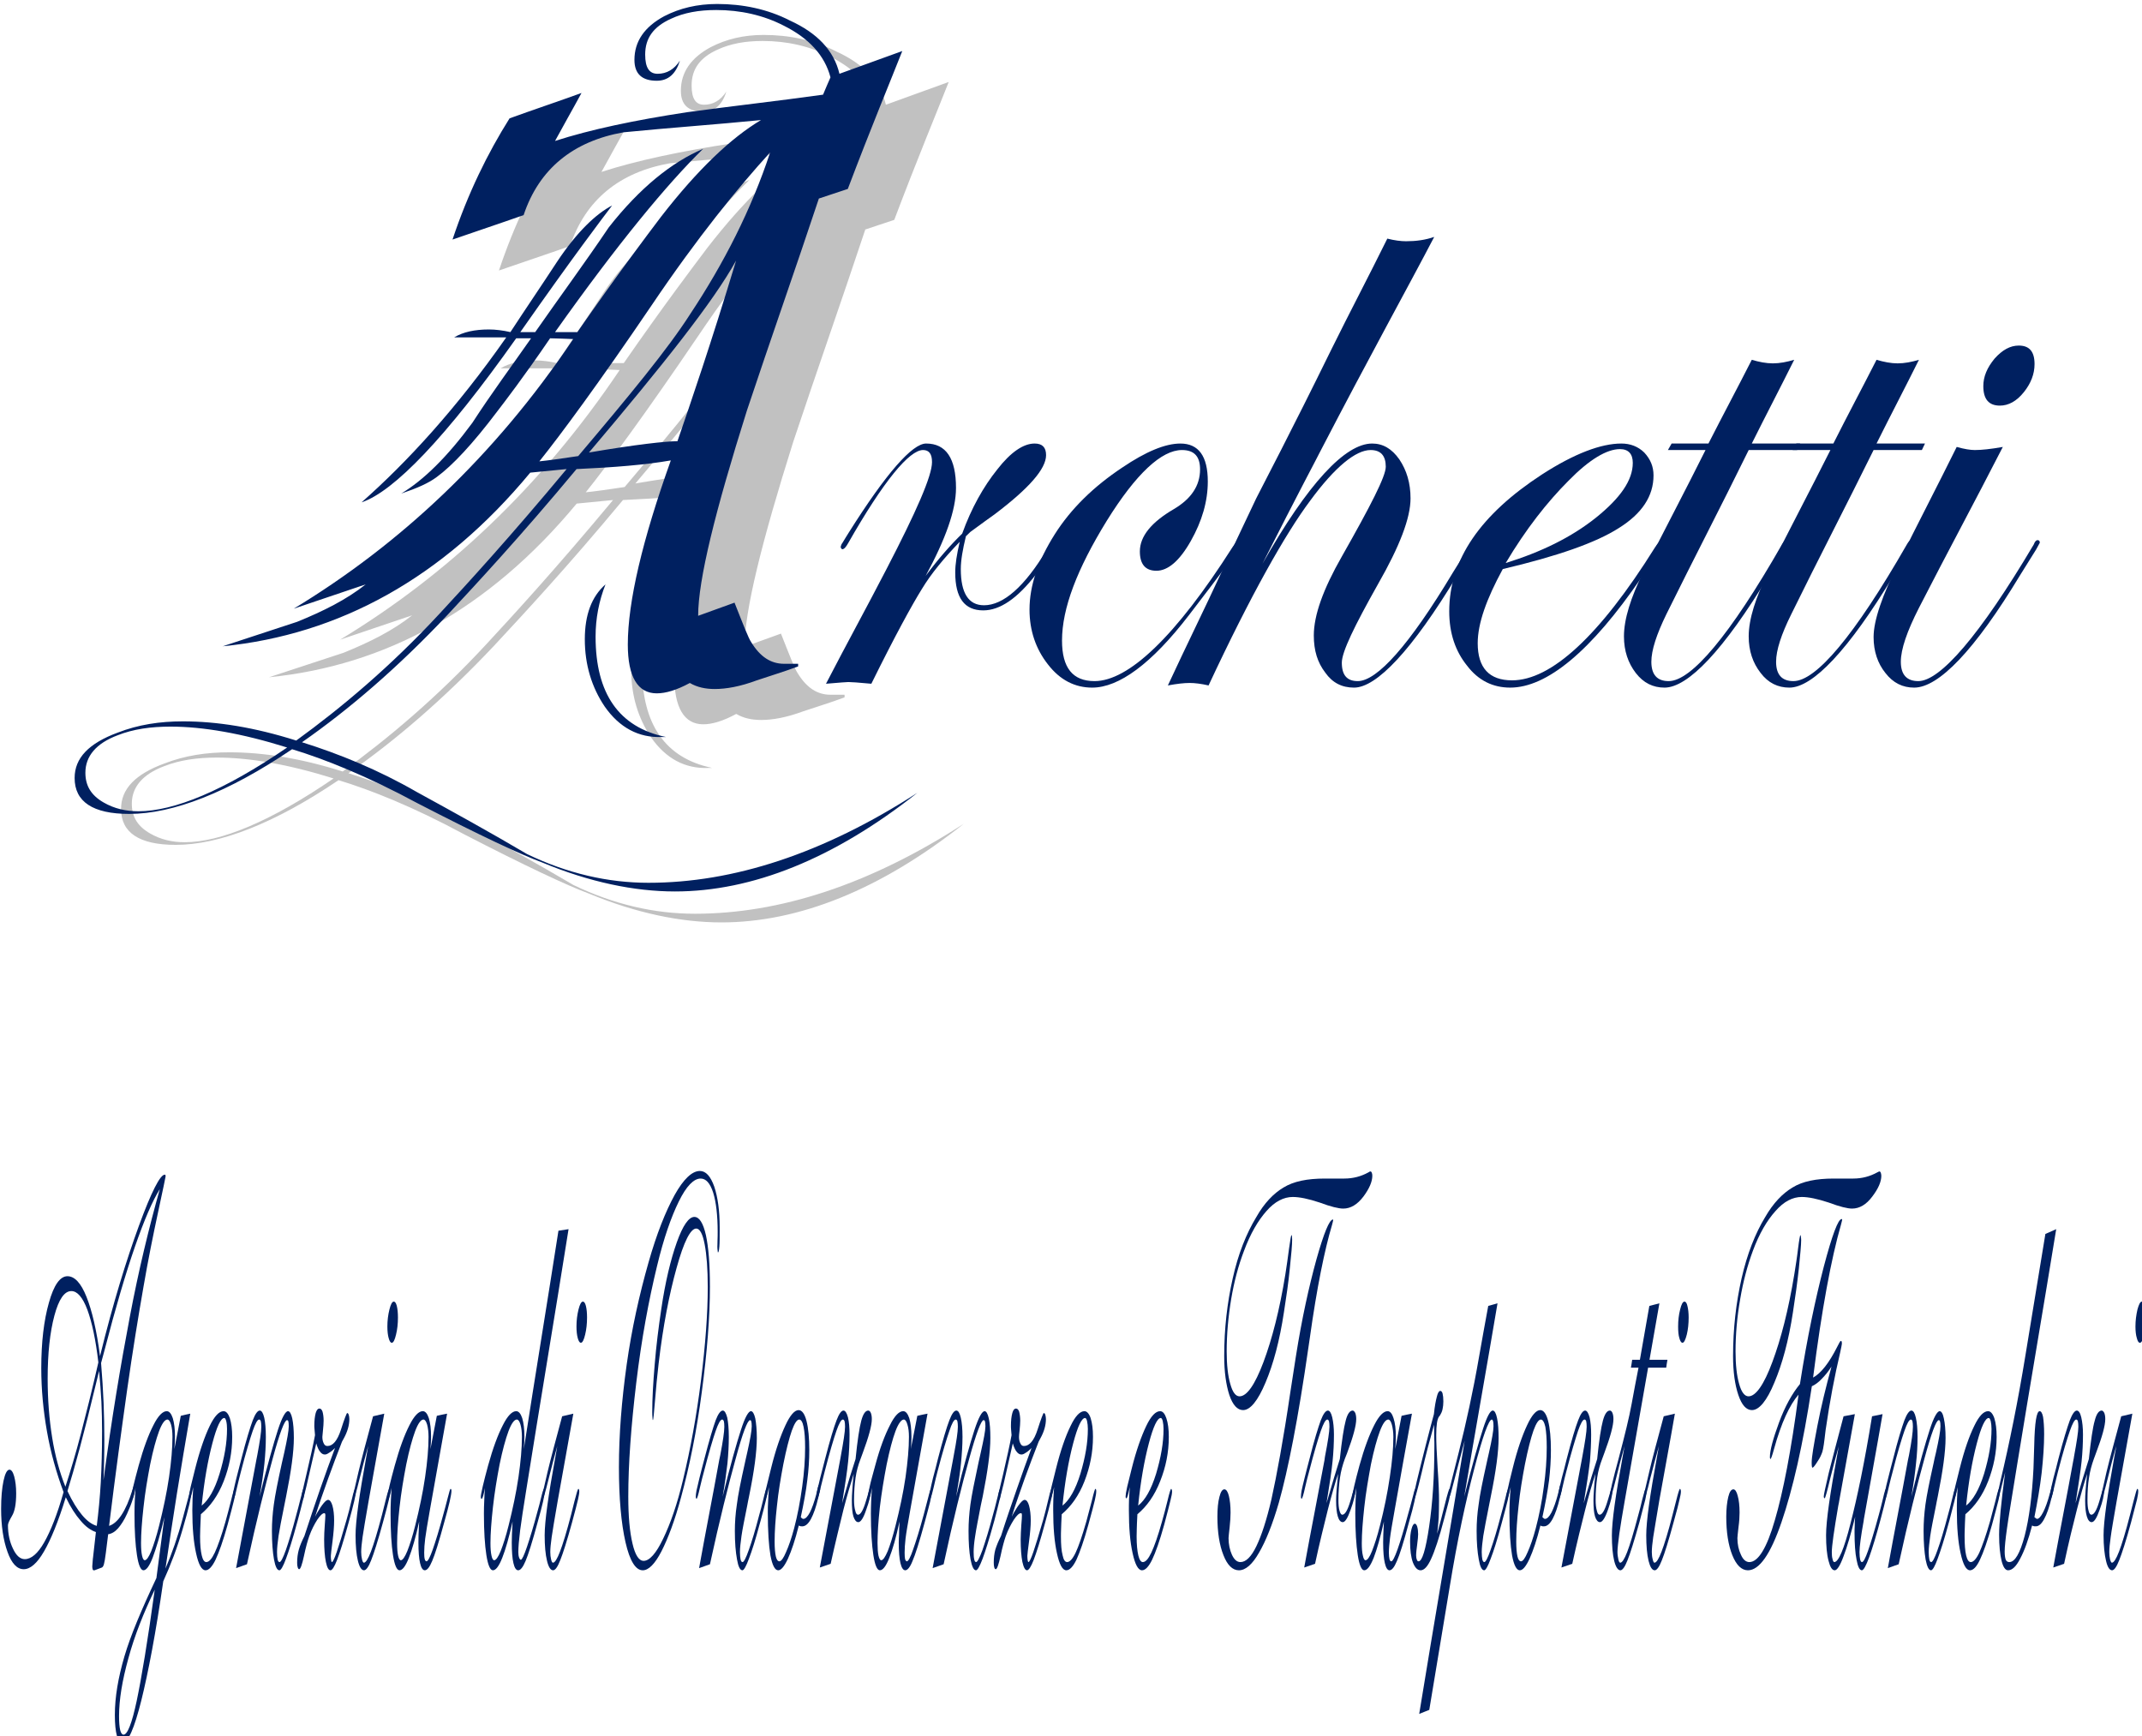 <?xml version="1.0" encoding="UTF-8" standalone="no"?>
<!-- Created with Inkscape (http://www.inkscape.org/) -->

<svg
   width="48.891mm"
   height="39.628mm"
   viewBox="0 0 48.891 39.628"
   version="1.1"
   id="svg1"
   xmlns:inkscape="http://www.inkscape.org/namespaces/inkscape"
   xmlns:sodipodi="http://sodipodi.sourceforge.net/DTD/sodipodi-0.dtd"
   xmlns="http://www.w3.org/2000/svg"
   xmlns:svg="http://www.w3.org/2000/svg">
  <sodipodi:namedview
     id="namedview1"
     pagecolor="#505050"
     bordercolor="#ffffff"
     borderopacity="1"
     inkscape:showpageshadow="0"
     inkscape:pageopacity="0"
     inkscape:pagecheckerboard="1"
     inkscape:deskcolor="#d1d1d1"
     inkscape:document-units="mm">
    <inkscape:page
       x="0"
       y="0"
       width="48.891"
       height="39.628"
       id="page2"
       margin="0"
       bleed="0" />
  </sodipodi:namedview>
  <defs
     id="defs1" />
  <g
     inkscape:label="Layer 1"
     inkscape:groupmode="layer"
     id="layer1"
     transform="translate(-0.964,-1.101)">
    <g
       id="g132"
       transform="matrix(0.265,0,0,0.265,-18.439,-11.776)">
      <path
         id="path133"
         d="m 123.31,770.61 c 0,-0.14 -0.49,-0.82 -1.43,-2.03 -1.21,-1.57 -2.34,-2.34 -3.42,-2.34 -1.21,0 -1.81,0.8 -1.81,2.45 0,0.53 0.1,1.17 0.29,1.98 -1,-1.04 -1.83,-2.03 -2.44,-3.04 -0.63,-1.01 -1.74,-3.03 -3.27,-6.13 -0.83,0.08 -1.33,0.11 -1.48,0.11 -0.07,0 -0.54,-0.03 -1.45,-0.11 1.28,2.48 2.63,4.93 3.91,7.41 1.93,3.72 2.94,6.02 2.94,6.91 0,0.53 -0.19,0.78 -0.58,0.78 -0.88,0 -2.54,-1.98 -4.84,-6.02 -0.14,-0.25 -0.26,-0.39 -0.38,-0.39 -0.07,0.03 -0.1,0.09 -0.1,0.17 0.03,0.08 0.05,0.17 0.1,0.22 0.14,0.24 0.29,0.47 0.43,0.7 2.42,3.84 4.1,5.74 4.99,5.74 1.28,0 1.93,-0.95 1.93,-2.87 0,-1.42 -0.67,-3.3 -1.96,-5.68 0.83,1.12 1.63,2.02 2.36,2.73 0.59,1.64 1.37,3.03 2.27,4.15 0.87,1.12 1.69,1.67 2.41,1.67 0.5,0 0.74,-0.25 0.74,-0.75 0,-0.89 -1.11,-2.15 -3.32,-3.82 -0.35,-0.25 -0.88,-0.63 -1.57,-1.14 -0.1,-0.1 -0.19,-0.19 -0.29,-0.28 -0.21,-0.87 -0.33,-1.56 -0.33,-2.12 0,-1.56 0.5,-2.34 1.5,-2.34 1.24,0 2.62,1.19 4.06,3.6 0.3,0.42 0.52,0.61 0.59,0.61 0.1,0 0.15,-0.06 0.15,-0.17 z"
         style="fill:#002060;fill-opacity:1;fill-rule:evenodd;stroke:none"
         transform="matrix(1.333,0,0,-1.333,0,1122.56)" />
      <path
         id="path134"
         d="m 135.12,770.61 c 0,-0.25 -1.15,-1.79 -3.37,-4.68 -2.42,-3.15 -4.53,-4.68 -6.25,-4.68 -1.12,0 -2.08,0.49 -2.86,1.5 -0.78,0.99 -1.19,2.18 -1.19,3.54 0,1.56 0.56,3.17 1.62,4.85 1.06,1.68 2.54,3.11 4.36,4.32 1.55,1.05 2.8,1.56 3.77,1.56 1.17,0 1.77,-0.81 1.77,-2.45 0,-1.28 -0.37,-2.56 -1.1,-3.85 -0.73,-1.29 -1.48,-1.92 -2.22,-1.92 -0.71,0 -1.07,0.42 -1.07,1.25 0,0.98 0.75,1.89 2.19,2.73 1.12,0.66 1.7,1.51 1.7,2.57 0,0.84 -0.38,1.25 -1.17,1.25 -1.31,0 -2.96,-1.51 -4.87,-4.59 -1.9,-3.09 -2.88,-5.63 -2.88,-7.72 0,-1.76 0.69,-2.62 2.1,-2.62 2.19,0 5.23,2.86 8.92,8.66 0.21,0.31 0.36,0.45 0.45,0.45 0.07,-0.03 0.1,-0.09 0.1,-0.17 z"
         style="fill:#002060;fill-opacity:1;fill-rule:evenodd;stroke:none"
         transform="matrix(1.333,0,0,-1.333,0,1122.56)" />
      <path
         id="path135"
         d="m 150.36,770.67 c 0,-0.14 -0.07,-0.31 -0.24,-0.5 -0.33,-0.55 -0.68,-1.1 -1.02,-1.65 -2.94,-4.87 -5.23,-7.27 -6.68,-7.27 -0.77,0 -1.39,0.3 -1.86,0.97 -0.5,0.65 -0.74,1.42 -0.74,2.4 0,1.31 0.61,3 1.81,5.1 1.86,3.28 2.84,5.18 2.84,5.8 0,0.72 -0.33,1.08 -0.98,1.08 -0.95,0 -2.29,-1.07 -3.91,-3.28 -1.58,-2.11 -3.82,-6.06 -6.56,-11.93 -0.48,0.11 -0.89,0.16 -1.22,0.16 -0.36,0 -0.81,-0.05 -1.41,-0.16 1.15,2.48 2.36,4.93 3.51,7.41 0.47,1.06 1.23,2.61 2.2,4.68 0.51,1.01 2.19,4.19 4.84,9.59 1.19,2.41 2.44,4.78 3.63,7.19 0.47,-0.12 0.88,-0.17 1.21,-0.17 0.65,0 1.24,0.08 1.82,0.28 -1.62,-3.11 -4.18,-7.72 -7.4,-13.93 -0.09,-0.2 -1.37,-2.58 -3.7,-7.19 2.94,5.2 5.35,7.77 7.09,7.77 0.69,0 1.27,-0.33 1.76,-1.03 0.47,-0.7 0.72,-1.53 0.72,-2.51 0,-1.28 -0.71,-3.11 -2.1,-5.54 -1.53,-2.72 -2.34,-4.38 -2.34,-5.08 0,-0.8 0.33,-1.19 1.03,-1.19 1.24,0 3.33,2.31 6.15,7.02 0.25,0.4 0.5,0.8 0.74,1.2 0.14,0.2 0.29,0.41 0.43,0.61 0.07,0.2 0.17,0.28 0.29,0.28 0.07,0 0.09,-0.03 0.09,-0.11 z"
         style="fill:#002060;fill-opacity:1;fill-rule:evenodd;stroke:none"
         transform="matrix(1.333,0,0,-1.333,0,1122.56)" />
      <path
         id="path136"
         d="m 162.44,770.58 c 0,-0.05 -0.15,-0.3 -0.43,-0.72 -0.34,-0.51 -0.69,-1 -1.03,-1.51 -3.25,-4.76 -6.11,-7.1 -8.47,-7.1 -1.12,0 -2.06,0.46 -2.79,1.42 -0.75,0.93 -1.15,2.09 -1.15,3.51 0,3.35 2.03,6.26 5.99,8.84 2.09,1.35 3.82,2 5.13,2 0.58,0 1.08,-0.19 1.48,-0.58 0.4,-0.43 0.6,-0.9 0.6,-1.48 0,-1.34 -0.75,-2.47 -2.24,-3.4 -1.5,-0.96 -3.99,-1.82 -7.5,-2.65 -1.05,-1.93 -1.62,-3.51 -1.62,-4.79 0,-1.59 0.74,-2.4 2.22,-2.4 2.51,0 5.64,2.84 9.23,8.58 0.19,0.31 0.36,0.45 0.48,0.45 0.07,-0.03 0.1,-0.08 0.1,-0.17 z m -2.01,5.19 c 0,0.58 -0.28,0.89 -0.83,0.89 -0.84,0 -1.97,-0.66 -3.32,-2.04 -1.37,-1.37 -2.76,-3.13 -4.06,-5.32 2.29,0.71 4.24,1.66 5.83,2.93 1.58,1.27 2.38,2.42 2.38,3.54 z"
         style="fill:#002060;fill-opacity:1;fill-rule:evenodd;stroke:none"
         transform="matrix(1.333,0,0,-1.333,0,1122.56)" />
      <path
         id="path137"
         d="m 171.24,777.02 c -0.06,-0.14 -0.13,-0.28 -0.19,-0.42 -1.04,0 -2.08,0 -3.13,0 -1.74,-3.55 -3.57,-7.06 -5.32,-10.61 -0.63,-1.29 -0.97,-2.32 -0.97,-3.07 0,-0.84 0.38,-1.25 1.12,-1.25 1.45,0 3.94,2.92 7.32,8.83 0.12,0.2 0.22,0.28 0.29,0.28 0.09,0 0.14,-0.06 0.14,-0.17 -0.02,-0.05 -0.1,-0.19 -0.24,-0.44 -0.33,-0.55 -0.69,-1.1 -1.02,-1.65 -2.94,-4.87 -5.25,-7.27 -6.76,-7.27 -0.74,0 -1.36,0.3 -1.86,0.95 -0.49,0.64 -0.76,1.42 -0.76,2.36 0,1.12 0.44,2.51 1.26,4.18 1.32,2.63 2.7,5.23 4.01,7.86 -0.81,0 -1.62,0 -2.43,0 0.08,0.14 0.16,0.28 0.24,0.42 0.79,0 1.59,0 2.38,0 0.92,1.81 1.88,3.6 2.8,5.41 0.47,-0.14 0.93,-0.23 1.36,-0.23 0.45,0 0.9,0.09 1.38,0.23 -0.9,-1.81 -1.84,-3.6 -2.74,-5.41 1.04,0 2.08,0 3.12,0 z"
         style="fill:#002060;fill-opacity:1;fill-rule:evenodd;stroke:none"
         transform="matrix(1.333,0,0,-1.333,0,1122.56)" />
      <path
         id="path138"
         d="m 179.31,777.02 c -0.07,-0.14 -0.13,-0.28 -0.2,-0.42 -1.04,0 -2.08,0 -3.12,0 -1.75,-3.55 -3.58,-7.06 -5.32,-10.61 -0.64,-1.29 -0.98,-2.32 -0.98,-3.07 0,-0.84 0.38,-1.25 1.12,-1.25 1.46,0 3.94,2.92 7.33,8.83 0.11,0.2 0.21,0.28 0.28,0.28 0.1,0 0.15,-0.06 0.15,-0.17 -0.03,-0.05 -0.1,-0.19 -0.24,-0.44 -0.34,-0.55 -0.69,-1.1 -1.03,-1.65 -2.94,-4.87 -5.25,-7.27 -6.75,-7.27 -0.74,0 -1.37,0.3 -1.86,0.95 -0.5,0.64 -0.77,1.42 -0.77,2.36 0,1.12 0.45,2.51 1.27,4.18 1.31,2.63 2.69,5.23 4.01,7.86 -0.81,0 -1.63,0 -2.44,0 0.08,0.14 0.16,0.28 0.24,0.42 0.8,0 1.59,0 2.39,0 0.91,1.81 1.87,3.6 2.79,5.41 0.48,-0.14 0.93,-0.23 1.36,-0.23 0.45,0 0.91,0.09 1.38,0.23 -0.9,-1.81 -1.84,-3.6 -2.74,-5.41 1.04,0 2.08,0 3.13,0 z"
         style="fill:#002060;fill-opacity:1;fill-rule:evenodd;stroke:none"
         transform="matrix(1.333,0,0,-1.333,0,1122.56)" />
      <path
         id="path139"
         d="m 186.39,782.15 c 0,-0.64 -0.24,-1.25 -0.69,-1.81 -0.47,-0.59 -1,-0.87 -1.55,-0.87 -0.72,0 -1.07,0.42 -1.07,1.26 0,0.61 0.24,1.19 0.73,1.78 0.5,0.56 1.01,0.84 1.56,0.84 0.69,0 1.02,-0.39 1.02,-1.2 z m 0.34,-11.54 c -0.03,-0.05 -0.1,-0.19 -0.24,-0.44 -0.34,-0.55 -0.69,-1.1 -1.03,-1.65 -2.94,-4.87 -5.27,-7.27 -6.85,-7.27 -0.74,0 -1.36,0.3 -1.86,0.95 -0.49,0.61 -0.76,1.39 -0.76,2.31 0,1.09 0.56,2.69 1.65,4.9 1.22,2.47 2.5,4.92 3.72,7.39 0.5,-0.14 0.88,-0.2 1.17,-0.2 0.43,0 1.02,0.06 1.81,0.2 -1.78,-3.48 -3.64,-6.92 -5.42,-10.4 -0.77,-1.51 -1.17,-2.67 -1.17,-3.48 0,-0.84 0.39,-1.25 1.13,-1.25 1.4,0 3.96,2.92 7.46,8.83 0.07,0.2 0.17,0.28 0.24,0.28 0.1,0 0.15,-0.06 0.15,-0.17 z"
         style="fill:#002060;fill-opacity:1;fill-rule:evenodd;stroke:none"
         transform="matrix(1.333,0,0,-1.333,0,1122.56)" />
    </g>
    <g
       id="g139"
       transform="matrix(0.265,0,0,0.265,-18.439,-11.776)">
      <path
         id="path140"
         d="m 117.2,752.45 c -5.41,-4.28 -10.69,-6.37 -15.66,-6.37 -2.617,0 -5.512,0.6 -8.549,1.86 -1.385,0.51 -4.077,1.77 -8.067,3.83 -3.298,1.78 -6.042,2.87 -8.122,3.5 -4.142,-2.8 -7.694,-4.18 -10.526,-4.18 -2.351,0 -3.526,0.79 -3.526,2.32 0,1.29 0.913,2.24 2.778,2.93 1.332,0.52 2.725,0.73 4.221,0.73 2.19,0 4.6,-0.38 7.32,-1.24 2.919,2.12 6.072,4.76 9.244,8.18 1.744,1.88 4.532,4.92 8.228,9.36 -0.783,-0.08 -1.567,-0.15 -2.351,-0.23 -5.649,-6.82 -12.344,-10.47 -19.877,-11.22 1.601,0.52 3.21,1.06 4.81,1.58 1.705,0.69 3.215,1.45 4.434,2.42 -1.546,-0.53 -3.102,-1.04 -4.648,-1.57 6.803,4.12 12.948,9.81 18.059,17.42 -0.498,0.02 -0.996,0.04 -1.496,0.05 -1.738,-2.55 -2.944,-4.11 -3.419,-4.73 -1.583,-2.1 -2.892,-3.49 -3.9,-4.23 -0.531,-0.4 -1.285,-0.73 -2.298,-1.07 1.435,0.86 2.96,2.35 4.595,4.57 1.211,1.87 2.529,3.65 3.794,5.46 -0.321,0 -0.642,0 -0.962,0 -4.534,-6.41 -7.912,-9.91 -9.992,-10.6 2.913,2.57 6.135,6.06 9.351,10.66 -1.122,0 -2.244,0 -3.366,0 0.584,0.35 1.335,0.51 2.244,0.51 0.427,0 0.909,-0.06 1.389,-0.17 1.001,1.53 1.991,2.98 2.992,4.51 1.317,1.99 2.569,3.15 3.58,3.67 -0.528,-0.69 -2.557,-3.36 -5.931,-8.18 0.321,0 0.641,0 0.962,0 1.581,2.27 3.227,4.5 4.756,6.77 2.004,2.55 4.063,4.21 6.093,5.07 -2.28,-2.22 -5.508,-6.11 -9.567,-11.84 0.481,0 0.962,0 1.442,0 2.637,3.8 4.501,6.25 5.395,7.44 2.38,3.07 4.55,5.12 6.47,6.26 -2.94,-0.29 -5.93,-0.5 -8.872,-0.79 -3.257,-0.57 -5.469,-2.36 -6.465,-5.35 -1.529,-0.54 -3.067,-1.05 -4.595,-1.58 0.997,2.99 2.265,5.57 3.686,7.83 1.546,0.56 3.103,1.08 4.649,1.64 -0.561,-1.04 -1.149,-2.06 -1.71,-3.1 2.294,0.74 5.132,1.34 8.547,1.86 2.94,0.4 5.83,0.72 8.77,1.13 0.15,0.37 0.32,0.75 0.48,1.12 -0.37,1.42 -1.4,2.53 -3,3.33 -1.33,0.69 -2.83,1.02 -4.38,1.02 -1.12,0 -2.08,-0.17 -2.94,-0.57 -1.11,-0.51 -1.653,-1.24 -1.653,-2.31 0,-0.85 0.267,-1.24 0.803,-1.24 0.59,0 1.07,0.28 1.44,0.85 -0.26,-0.85 -0.75,-1.3 -1.49,-1.3 -0.966,0 -1.447,0.45 -1.447,1.35 0,1.19 0.646,2.13 1.927,2.82 1.01,0.52 2.13,0.79 3.42,0.79 1.65,0 3.26,-0.33 4.7,-1.07 1.75,-0.8 2.84,-1.92 3.2,-3.44 1.35,0.5 2.71,0.97 4.06,1.47 -0.78,-1.98 -2,-4.9 -3.52,-8.91 -0.62,-0.21 -1.25,-0.41 -1.87,-0.62 -1.52,-4.58 -3.13,-9.13 -4.65,-13.7 -2.05,-6.5 -3.15,-10.94 -3.15,-13.26 0.78,0.29 1.57,0.56 2.35,0.85 0.58,-1.47 0.91,-2.31 1.07,-2.54 0.58,-0.96 1.28,-1.41 2.13,-1.41 0.27,0 0.59,0 0.91,0 0,-0.05 0,-0.11 0,-0.17 -0.9,-0.34 -1.82,-0.61 -2.67,-0.9 -1.07,-0.4 -1.98,-0.56 -2.72,-0.56 -0.59,0 -1.13,0.11 -1.61,0.39 -0.85,-0.46 -1.55,-0.67 -2.13,-0.67 -1.234,0 -1.875,1.07 -1.875,3.15 0,2.77 0.942,6.76 2.775,11.9 -1.652,-0.29 -3.683,-0.45 -6.088,-0.56 -3.643,-4.38 -6.485,-7.43 -8.335,-9.42 -3.225,-3.42 -6.378,-6.12 -9.404,-8.23 2.4,-0.75 4.928,-1.78 7.428,-3.22 2.392,-1.31 4.767,-2.62 7.105,-4 2.609,-1.26 5.237,-1.86 7.855,-1.86 5.449,0 11.259,1.86 17.369,5.81 z m -16.25,3.61 c -0.09,0 -0.17,0 -0.26,0 -1.5,-0.06 -2.742,0.61 -3.691,1.97 -0.843,1.25 -1.283,2.71 -1.283,4.34 0,1.58 0.436,2.76 1.337,3.55 -0.421,-1.07 -0.641,-2.19 -0.641,-3.38 0,-3.66 1.498,-5.85 4.538,-6.48 z m 6.74,37.77 c -2.07,-2.27 -4.69,-5.49 -7.65,-9.86 -3.421,-5.05 -5.89,-8.39 -7.262,-10.1 0.587,0.06 1.39,0.17 2.511,0.34 3.327,3.93 5.791,6.92 7.211,9.14 2.22,3.34 3.98,6.81 5.19,10.48 z m -2.2,-6.99 c -1.47,-2.66 -4.7,-6.72 -9.506,-12.4 3.044,0.52 4.966,0.73 5.716,0.73 0.84,2.43 2.17,6.31 3.79,11.67 z M 76.482,755.38 c -2.934,0.92 -5.451,1.35 -7.534,1.35 -1.283,0 -2.407,-0.16 -3.42,-0.56 -1.386,-0.52 -2.083,-1.35 -2.083,-2.42 0,-0.85 0.377,-1.46 1.175,-1.92 0.691,-0.4 1.442,-0.57 2.244,-0.57 2.297,0 5.529,1.32 9.618,4.12 z"
         style="fill:#b2b2b2;fill-opacity:0.8;fill-rule:evenodd;stroke:none"
         transform="matrix(1.333,0,0,-1.333,0,1122.56)" />
      <path
         id="path141"
         d="m 114.2,754.45 c -5.41,-4.28 -10.69,-6.37 -15.659,-6.37 -2.618,0 -5.513,0.6 -8.55,1.86 -1.385,0.51 -4.077,1.77 -8.067,3.83 -3.298,1.78 -6.042,2.87 -8.122,3.5 -4.142,-2.8 -7.694,-4.18 -10.526,-4.18 -2.351,0 -3.526,0.79 -3.526,2.32 0,1.29 0.913,2.24 2.778,2.93 1.332,0.52 2.725,0.73 4.221,0.73 2.19,0 4.6,-0.38 7.32,-1.24 2.919,2.12 6.072,4.76 9.244,8.18 1.744,1.88 4.532,4.92 8.228,9.36 -0.783,-0.08 -1.567,-0.15 -2.351,-0.23 -5.649,-6.82 -12.344,-10.47 -19.877,-11.22 1.601,0.52 3.21,1.06 4.81,1.58 1.705,0.69 3.215,1.45 4.434,2.42 -1.546,-0.53 -3.102,-1.04 -4.648,-1.57 6.803,4.12 12.948,9.81 18.059,17.42 -0.498,0.02 -0.996,0.04 -1.496,0.05 -1.738,-2.55 -2.944,-4.11 -3.419,-4.73 -1.583,-2.1 -2.892,-3.49 -3.9,-4.23 -0.531,-0.4 -1.285,-0.73 -2.298,-1.07 1.435,0.86 2.96,2.35 4.595,4.57 1.211,1.87 2.529,3.65 3.793,5.46 -0.32,0 -0.641,0 -0.961,0 -4.534,-6.41 -7.912,-9.91 -9.992,-10.6 2.913,2.57 6.135,6.06 9.351,10.66 -1.122,0 -2.244,0 -3.366,0 0.584,0.35 1.335,0.51 2.244,0.51 0.427,0 0.909,-0.06 1.389,-0.17 1.001,1.53 1.991,2.98 2.992,4.51 1.317,1.99 2.569,3.15 3.58,3.67 -0.528,-0.69 -2.557,-3.36 -5.931,-8.18 0.321,0 0.641,0 0.962,0 1.581,2.27 3.227,4.5 4.756,6.77 2.004,2.55 4.066,4.21 6.093,5.07 -2.278,-2.22 -5.508,-6.11 -9.567,-11.84 0.481,0 0.962,0 1.442,0 2.637,3.8 4.501,6.25 5.397,7.44 2.378,3.07 4.548,5.12 6.468,6.26 -2.94,-0.29 -5.934,-0.5 -8.872,-0.79 -3.257,-0.57 -5.469,-2.36 -6.465,-5.35 -1.529,-0.54 -3.067,-1.05 -4.595,-1.58 0.997,2.99 2.265,5.57 3.686,7.83 1.546,0.56 3.103,1.08 4.649,1.64 -0.561,-1.04 -1.149,-2.06 -1.71,-3.1 2.294,0.74 5.132,1.34 8.549,1.86 2.938,0.4 5.828,0.72 8.768,1.13 0.15,0.37 0.32,0.75 0.48,1.12 -0.37,1.42 -1.4,2.53 -3,3.33 -1.33,0.69 -2.83,1.02 -4.38,1.02 -1.12,0 -2.084,-0.17 -2.936,-0.57 -1.119,-0.51 -1.657,-1.24 -1.657,-2.31 0,-0.85 0.267,-1.24 0.802,-1.24 0.587,0 1.074,0.28 1.442,0.85 -0.262,-0.85 -0.748,-1.3 -1.496,-1.3 -0.961,0 -1.442,0.45 -1.442,1.35 0,1.19 0.646,2.13 1.923,2.82 1.011,0.52 2.137,0.79 3.424,0.79 1.65,0 3.26,-0.33 4.7,-1.07 1.75,-0.8 2.84,-1.92 3.2,-3.44 1.35,0.5 2.71,0.97 4.06,1.47 -0.78,-1.98 -2,-4.9 -3.52,-8.91 -0.62,-0.21 -1.25,-0.41 -1.87,-0.62 -1.52,-4.58 -3.13,-9.13 -4.65,-13.7 -2.05,-6.5 -3.15,-10.94 -3.15,-13.26 0.78,0.29 1.57,0.56 2.35,0.85 0.58,-1.47 0.91,-2.31 1.07,-2.54 0.58,-0.96 1.28,-1.41 2.13,-1.41 0.27,0 0.59,0 0.91,0 0,-0.05 0,-0.11 0,-0.17 -0.9,-0.34 -1.82,-0.61 -2.67,-0.9 -1.07,-0.4 -1.98,-0.56 -2.72,-0.56 -0.59,0 -1.129,0.11 -1.608,0.39 -0.851,-0.46 -1.549,-0.67 -2.137,-0.67 -1.229,0 -1.87,1.07 -1.87,3.15 0,2.77 0.942,6.76 2.779,11.9 -1.656,-0.29 -3.687,-0.45 -6.092,-0.56 -3.643,-4.38 -6.485,-7.43 -8.335,-9.42 -3.225,-3.42 -6.378,-6.12 -9.404,-8.23 2.4,-0.75 4.928,-1.78 7.428,-3.22 2.392,-1.31 4.767,-2.62 7.105,-4 2.609,-1.26 5.237,-1.86 7.855,-1.86 5.449,0 11.259,1.86 17.369,5.81 z m -16.247,3.61 c -0.089,0 -0.178,0 -0.267,0 -1.496,-0.06 -2.738,0.61 -3.687,1.97 -0.843,1.25 -1.283,2.71 -1.283,4.34 0,1.58 0.436,2.76 1.337,3.55 -0.421,-1.07 -0.641,-2.19 -0.641,-3.38 0,-3.66 1.498,-5.85 4.541,-6.48 z m 6.737,37.77 c -2.07,-2.27 -4.695,-5.49 -7.645,-9.86 -3.426,-5.05 -5.895,-8.39 -7.267,-10.1 0.587,0.06 1.39,0.17 2.511,0.34 3.327,3.93 5.791,6.92 7.213,9.14 2.218,3.34 3.978,6.81 5.188,10.48 z m -2.2,-6.99 c -1.47,-2.66 -4.701,-6.72 -9.506,-12.4 3.044,0.52 4.969,0.73 5.717,0.73 0.84,2.43 2.169,6.31 3.789,11.67 z M 73.482,757.38 c -2.934,0.92 -5.451,1.35 -7.534,1.35 -1.283,0 -2.407,-0.16 -3.42,-0.56 -1.386,-0.52 -2.083,-1.35 -2.083,-2.42 0,-0.85 0.377,-1.46 1.175,-1.92 0.691,-0.4 1.442,-0.57 2.244,-0.57 2.297,0 5.529,1.32 9.618,4.12 z"
         style="fill:#002060;fill-opacity:1;fill-rule:evenodd;stroke:none"
         transform="matrix(1.333,0,0,-1.333,0,1122.56)" />
    </g>
    <g
       id="g141"
       transform="matrix(0.265,0,0,0.265,-18.439,-11.776)">
      <path
         id="path142"
         d="m 61.613,710.03 c 0.525,3.96 1.113,7.47 1.696,10.53 0.578,3.07 1.252,5.82 1.946,8.29 -0.931,-1.49 -2.155,-4.94 -3.559,-10.36 -0.076,-0.3 -0.159,-0.59 -0.237,-0.88 0.074,-0.89 0.129,-1.75 0.163,-2.57 0.033,-0.82 0.048,-1.62 0.048,-2.37 0,-0.44 -0.004,-0.88 -0.015,-1.32 -0.008,-0.43 -0.023,-0.89 -0.042,-1.32 z m -2.459,-0.41 c 0.323,1 0.666,2.13 0.998,3.41 0.332,1.28 0.721,2.81 1.131,4.62 -0.169,1.47 -0.414,2.6 -0.712,3.41 -0.301,0.8 -0.65,1.2 -1.035,1.2 -0.442,0 -0.81,-0.52 -1.095,-1.59 -0.286,-1.07 -0.434,-2.43 -0.434,-4.07 0,-1.36 0.104,-2.64 0.292,-3.81 0.186,-1.17 0.482,-2.24 0.855,-3.17 z m 0.133,-0.28 c 0.309,-0.66 0.632,-1.18 0.943,-1.55 0.307,-0.37 0.63,-0.61 0.95,-0.7 0.11,0.87 0.203,1.82 0.26,2.81 0.053,1 0.084,2.1 0.084,3.31 0,0.63 -0.017,1.26 -0.044,1.9 -0.034,0.63 -0.085,1.29 -0.148,1.99 -0.066,-0.27 -0.135,-0.54 -0.201,-0.82 -0.768,-3.22 -1.404,-5.52 -1.844,-6.94 z m -0.108,-0.4 c -0.489,-1.59 -0.975,-2.76 -1.413,-3.51 -0.44,-0.76 -0.88,-1.14 -1.307,-1.14 -0.427,0 -0.782,0.37 -1.047,1.12 -0.27,0.75 -0.412,1.68 -0.412,2.78 0,0.73 0.055,1.35 0.157,1.82 0.101,0.47 0.23,0.71 0.382,0.71 0.119,0 0.224,-0.14 0.305,-0.43 0.082,-0.3 0.129,-0.67 0.129,-1.1 0,-0.68 -0.091,-1.16 -0.267,-1.45 -0.173,-0.3 -0.264,-0.49 -0.264,-0.61 0,-0.57 0.112,-1.07 0.324,-1.51 0.213,-0.46 0.471,-0.68 0.763,-0.68 0.417,0 0.842,0.36 1.252,1.08 0.412,0.72 0.844,1.8 1.254,3.25 -0.463,1.25 -0.835,2.56 -1.072,3.92 -0.241,1.36 -0.368,2.73 -0.368,4.09 0,1.68 0.169,3.09 0.493,4.23 0.317,1.14 0.721,1.71 1.199,1.71 0.457,0 0.871,-0.43 1.229,-1.33 0.357,-0.89 0.657,-2.16 0.875,-3.83 0.844,3.44 1.715,6.24 2.517,8.43 0.801,2.19 1.372,3.29 1.662,3.29 0.025,0 0.045,0 0.049,-0.02 0.006,-0.02 0.01,-0.05 0.01,-0.09 0,-0.05 -0.169,-0.82 -0.486,-2.31 -0.319,-1.48 -0.645,-3.09 -0.943,-4.82 -0.334,-1.91 -0.696,-4.12 -1.054,-6.64 -0.357,-2.54 -0.761,-5.47 -1.169,-8.81 0.569,0.18 1.079,0.94 1.508,2.32 0.082,0.27 0.133,0.39 0.152,0.39 0.006,0 0.011,-0.02 0.015,-0.04 0.006,-0.03 0.006,-0.07 0.006,-0.1 0,-0.21 -0.046,-0.47 -0.133,-0.79 -0.091,-0.31 -0.224,-0.64 -0.383,-0.99 -0.184,-0.41 -0.387,-0.72 -0.586,-0.95 -0.205,-0.23 -0.418,-0.35 -0.638,-0.38 -0.051,-0.41 -0.104,-0.82 -0.153,-1.22 -0.044,-0.37 -0.09,-0.6 -0.122,-0.72 -0.034,-0.12 -0.081,-0.19 -0.129,-0.21 -0.159,-0.06 -0.317,-0.12 -0.476,-0.18 -0.023,0 -0.047,0 -0.07,0 -0.019,0 -0.04,0.02 -0.055,0.07 -0.013,0.06 -0.023,0.11 -0.023,0.18 0,0.07 0.015,0.23 0.038,0.49 0.004,0.03 0.008,0.05 0.011,0.08 0.061,0.55 0.126,1.1 0.186,1.65 -0.328,0.11 -0.658,0.34 -0.984,0.73 -0.325,0.37 -0.653,0.87 -0.962,1.52 z"
         style="fill:#002060;fill-opacity:1;fill-rule:evenodd;stroke:none"
         transform="matrix(1.333,0,0,-1.333,0,1122.56)" />
      <path
         id="path143"
         d="m 64.927,702.97 c -0.721,-1.51 -1.307,-2.97 -1.702,-4.43 -0.396,-1.43 -0.605,-2.67 -0.605,-3.74 0,-0.4 0.025,-0.7 0.074,-0.91 0.049,-0.19 0.123,-0.29 0.216,-0.29 0.251,0 0.537,0.71 0.846,2.16 0.308,1.46 0.712,3.87 1.171,7.21 z m -0.886,3 c 0,-0.33 0.021,-0.61 0.064,-0.8 0.044,-0.2 0.103,-0.3 0.177,-0.3 0.114,0 0.254,0.19 0.419,0.59 0.159,0.41 0.336,0.95 0.516,1.67 0.264,1.06 0.484,2.09 0.634,3.11 0.144,0.99 0.22,1.87 0.22,2.6 0,0.31 -0.029,0.58 -0.093,0.8 -0.063,0.21 -0.141,0.32 -0.234,0.32 -0.163,0 -0.349,-0.25 -0.538,-0.75 -0.188,-0.51 -0.387,-1.23 -0.575,-2.15 -0.178,-0.93 -0.332,-1.84 -0.431,-2.77 -0.102,-0.92 -0.159,-1.69 -0.159,-2.32 z m 2.153,6.08 c 0.135,0.72 0.279,1.44 0.415,2.15 0.205,0.05 0.41,0.1 0.613,0.14 -0.298,-1.76 -0.594,-3.47 -0.861,-5.15 -0.264,-1.7 -0.52,-3.31 -0.742,-4.86 0.412,0.96 0.799,2.06 1.131,3.3 0.328,1.24 0.501,1.85 0.501,1.85 0.015,0 0.03,-0.01 0.041,-0.05 0.004,-0.03 0.01,-0.07 0.01,-0.12 0,-0.33 -0.19,-1.12 -0.552,-2.36 -0.361,-1.26 -0.803,-2.41 -1.273,-3.44 -0.482,-3.34 -0.973,-5.91 -1.421,-7.71 -0.448,-1.8 -0.855,-2.71 -1.195,-2.71 -0.167,0 -0.296,0.16 -0.383,0.45 -0.082,0.3 -0.129,0.75 -0.129,1.33 0,1.16 0.216,2.41 0.616,3.78 0.399,1.36 1.116,3.05 2.07,5.07 0.169,1.31 0.347,2.62 0.516,3.93 -0.285,-1.21 -0.55,-2.06 -0.757,-2.61 -0.207,-0.54 -0.412,-0.82 -0.594,-0.82 -0.184,0 -0.324,0.34 -0.423,0.98 -0.102,0.65 -0.159,1.54 -0.159,2.68 0,0.27 0.006,0.56 0.019,0.84 0.011,0.27 0.026,0.55 0.045,0.82 -0.039,-0.23 -0.079,-0.39 -0.113,-0.51 -0.033,-0.12 -0.069,-0.19 -0.093,-0.19 -0.025,0 -0.04,0.01 -0.05,0.03 -0.005,0.02 -0.009,0.05 -0.009,0.11 0,0.08 0.047,0.31 0.127,0.68 0.083,0.37 0.205,0.8 0.345,1.33 0.309,1.12 0.634,1.99 0.949,2.6 0.309,0.62 0.605,0.91 0.865,0.91 0.163,0 0.292,-0.16 0.389,-0.45 0.091,-0.3 0.142,-0.7 0.142,-1.21 0,-0.12 -0.004,-0.24 -0.01,-0.37 -0.005,-0.12 -0.015,-0.26 -0.03,-0.42 z"
         style="fill:#002060;fill-opacity:1;fill-rule:evenodd;stroke:none"
         transform="matrix(1.333,0,0,-1.333,0,1122.56)" />
      <path
         id="path144"
         d="m 67.96,708.4 c 0.444,0.35 0.842,1.03 1.155,2.06 0.315,1.04 0.482,1.99 0.482,2.89 0,0.19 -0.015,0.36 -0.049,0.5 -0.034,0.14 -0.078,0.21 -0.127,0.21 -0.222,0 -0.484,-0.54 -0.772,-1.64 -0.289,-1.1 -0.53,-2.43 -0.689,-4.02 z m -0.546,1.19 c -0.053,-0.26 -0.099,-0.44 -0.133,-0.54 -0.034,-0.13 -0.063,-0.18 -0.089,-0.18 -0.015,0 -0.029,0.02 -0.038,0.04 -0.004,0.01 -0.01,0.05 -0.01,0.1 0,0.09 0.036,0.28 0.103,0.6 0.068,0.29 0.169,0.7 0.29,1.17 0.304,1.2 0.626,2.11 0.939,2.76 0.311,0.65 0.615,0.96 0.901,0.96 0.167,0 0.3,-0.16 0.402,-0.45 0.101,-0.32 0.152,-0.72 0.152,-1.21 0,-1 -0.188,-1.94 -0.55,-2.87 -0.362,-0.92 -0.865,-1.62 -1.474,-2.13 -0.021,-0.44 -0.036,-0.75 -0.04,-0.94 -0.004,-0.2 -0.011,-0.37 -0.011,-0.49 0,-0.53 0.036,-0.93 0.108,-1.23 0.068,-0.29 0.167,-0.43 0.296,-0.43 0.172,0 0.358,0.21 0.546,0.61 0.188,0.4 0.427,1.07 0.694,2.01 0.11,0.4 0.232,0.85 0.359,1.36 0.121,0.51 0.201,0.75 0.224,0.75 0.015,0 0.032,-0.01 0.045,-0.05 0.01,-0.03 0.014,-0.07 0.014,-0.12 0,-0.11 -0.029,-0.3 -0.093,-0.56 -0.061,-0.26 -0.205,-0.8 -0.416,-1.59 -0.29,-1.05 -0.561,-1.8 -0.778,-2.26 -0.218,-0.45 -0.438,-0.68 -0.643,-0.68 -0.252,0 -0.457,0.37 -0.616,1.11 -0.158,0.71 -0.241,1.64 -0.241,2.76 0,0.22 0.006,0.47 0.015,0.73 0.01,0.24 0.025,0.51 0.044,0.77 z"
         style="fill:#002060;fill-opacity:1;fill-rule:evenodd;stroke:none"
         transform="matrix(1.333,0,0,-1.333,0,1122.56)" />
      <path
         id="path145"
         d="m 70.183,704.36 c 0.427,2.33 0.879,4.65 1.307,6.98 0.014,0.08 0.036,0.19 0.065,0.33 0.167,0.89 0.256,1.5 0.256,1.82 0,0.15 -0.01,0.28 -0.03,0.36 -0.025,0.07 -0.059,0.11 -0.109,0.11 -0.108,0 -0.248,-0.25 -0.417,-0.74 -0.169,-0.49 -0.434,-1.36 -0.764,-2.64 -0.065,-0.26 -0.152,-0.59 -0.245,-0.99 -0.11,-0.51 -0.19,-0.75 -0.226,-0.75 -0.015,0 -0.023,0.01 -0.034,0.05 -0.011,0.02 -0.015,0.05 -0.015,0.09 0,0.08 0.015,0.22 0.045,0.38 0.033,0.16 0.095,0.44 0.186,0.81 0.105,0.41 0.215,0.82 0.319,1.24 0.319,1.24 0.573,2.06 0.738,2.5 0.161,0.42 0.315,0.63 0.453,0.63 0.122,0 0.218,-0.16 0.289,-0.46 0.068,-0.3 0.104,-0.72 0.104,-1.24 0,-0.54 -0.032,-1.12 -0.093,-1.73 -0.063,-0.61 -0.169,-1.33 -0.311,-2.13 0.503,2.04 0.912,3.47 1.18,4.3 0.267,0.82 0.493,1.22 0.656,1.22 0.112,0 0.207,-0.16 0.275,-0.47 0.067,-0.32 0.103,-0.74 0.103,-1.26 0,-0.89 -0.173,-2.15 -0.497,-3.76 -0.052,-0.26 -0.099,-0.47 -0.122,-0.61 -0.18,-0.89 -0.307,-1.54 -0.37,-1.96 -0.062,-0.43 -0.098,-0.78 -0.098,-1.04 0,-0.22 0.015,-0.37 0.038,-0.48 0.026,-0.12 0.07,-0.17 0.125,-0.17 0.083,0 0.224,0.26 0.408,0.78 0.182,0.53 0.417,1.28 0.677,2.28 0.078,0.28 0.169,0.62 0.271,1.04 0.101,0.43 0.167,0.63 0.192,0.63 0.015,0 0.03,-0.01 0.045,-0.05 0.014,-0.05 0.019,-0.09 0.019,-0.12 0,-0.19 -0.153,-0.8 -0.438,-1.87 -0.019,-0.07 -0.04,-0.14 -0.059,-0.21 -0.275,-1.02 -0.514,-1.77 -0.698,-2.26 -0.184,-0.5 -0.33,-0.75 -0.427,-0.75 -0.144,0 -0.263,0.23 -0.349,0.7 -0.087,0.48 -0.134,1.09 -0.134,1.84 0,0.54 0.041,1.12 0.123,1.71 0.078,0.59 0.256,1.48 0.522,2.69 0.034,0.16 0.089,0.39 0.153,0.67 0.188,0.85 0.289,1.41 0.289,1.69 0,0.16 -0.01,0.26 -0.025,0.32 -0.015,0.05 -0.044,0.08 -0.089,0.08 -0.156,0 -0.476,-0.83 -0.928,-2.5 -0.459,-1.66 -1.03,-3.92 -1.658,-6.81 -0.233,-0.09 -0.468,-0.16 -0.702,-0.25 z"
         style="fill:#002060;fill-opacity:1;fill-rule:evenodd;stroke:none"
         transform="matrix(1.333,0,0,-1.333,0,1122.56)" />
      <path
         id="path146"
         d="m 74.598,706.44 c 0.343,1.07 0.694,2.08 1.018,3.03 0.323,0.94 0.655,1.83 0.958,2.65 -0.161,-0.16 -0.29,-0.26 -0.387,-0.31 -0.098,-0.07 -0.188,-0.11 -0.267,-0.11 -0.118,0 -0.222,0.06 -0.308,0.18 -0.089,0.1 -0.174,0.28 -0.248,0.54 -0.216,-0.96 -0.431,-1.87 -0.617,-2.69 -0.015,-0.05 -0.022,-0.09 -0.026,-0.11 -0.051,-0.21 -0.106,-0.42 -0.156,-0.63 -0.015,-0.08 -0.032,-0.14 -0.045,-0.17 -0.015,-0.03 -0.029,-0.05 -0.04,-0.05 -0.015,0 -0.025,0.02 -0.034,0.03 -0.01,0.02 -0.015,0.05 -0.015,0.07 0,0.05 0,0.09 0,0.14 0,0.04 0,0.07 0,0.09 0.005,0.02 0.005,0.05 0.009,0.07 0.036,0.16 0.074,0.33 0.11,0.49 0.038,0.16 0.099,0.42 0.175,0.75 0.248,1.05 0.436,1.89 0.557,2.54 -0.015,0.13 -0.026,0.26 -0.03,0.36 -0.011,0.09 -0.015,0.18 -0.015,0.25 0,0.33 0.032,0.61 0.089,0.82 0.057,0.19 0.137,0.29 0.241,0.29 0.083,0 0.152,-0.06 0.201,-0.2 0.044,-0.16 0.07,-0.35 0.07,-0.58 0,-0.18 -0.017,-0.39 -0.04,-0.61 -0.024,-0.23 -0.041,-0.39 -0.041,-0.44 0,-0.17 0.032,-0.31 0.089,-0.42 0.053,-0.12 0.133,-0.17 0.237,-0.17 0.349,0 0.643,0.34 0.876,1.06 0.23,0.72 0.368,1.07 0.402,1.07 0.04,0 0.076,-0.04 0.099,-0.11 0.023,-0.08 0.04,-0.17 0.04,-0.28 0,-0.4 -0.123,-0.82 -0.359,-1.25 -0.049,-0.09 -0.089,-0.16 -0.115,-0.21 -0.304,-0.79 -0.609,-1.58 -0.894,-2.38 -0.286,-0.81 -0.58,-1.62 -0.846,-2.47 0.029,0.06 0.07,0.14 0.122,0.23 0.335,0.58 0.582,0.86 0.715,0.86 0.112,0 0.212,-0.12 0.284,-0.37 0.074,-0.26 0.11,-0.58 0.11,-0.96 0,-0.37 -0.036,-0.81 -0.104,-1.35 -0.072,-0.54 -0.108,-0.85 -0.108,-0.94 0,-0.11 0.004,-0.19 0.019,-0.28 0.015,-0.09 0.03,-0.12 0.049,-0.12 0.055,0 0.165,0.22 0.315,0.66 0.15,0.44 0.364,1.12 0.628,2.06 0.108,0.37 0.224,0.81 0.336,1.3 0.11,0.47 0.186,0.71 0.212,0.71 0.019,-0.01 0.034,-0.03 0.042,-0.05 0.011,-0.03 0.015,-0.07 0.015,-0.12 0,-0.12 -0.034,-0.33 -0.108,-0.63 -0.072,-0.32 -0.199,-0.79 -0.372,-1.42 -0.315,-1.15 -0.565,-1.93 -0.734,-2.37 -0.169,-0.44 -0.315,-0.67 -0.427,-0.67 -0.123,0 -0.222,0.18 -0.296,0.54 -0.072,0.35 -0.112,0.84 -0.112,1.46 0,0.26 0.014,0.57 0.04,0.91 0.023,0.33 0.038,0.54 0.038,0.64 0,0.04 -0.004,0.07 -0.015,0.11 -0.015,0.01 -0.03,0.03 -0.053,0.03 -0.11,0 -0.264,-0.14 -0.452,-0.42 -0.191,-0.3 -0.368,-0.64 -0.516,-1.05 -0.102,-0.29 -0.225,-0.71 -0.345,-1.29 -0.125,-0.58 -0.231,-0.86 -0.311,-0.86 -0.038,0 -0.074,0.04 -0.097,0.13 -0.026,0.07 -0.034,0.17 -0.034,0.29 0,0.3 0.036,0.58 0.108,0.84 0.072,0.26 0.199,0.56 0.363,0.89 z"
         style="fill:#002060;fill-opacity:1;fill-rule:evenodd;stroke:none"
         transform="matrix(1.333,0,0,-1.333,0,1122.56)" />
      <path
         id="path147"
         d="m 78.718,712.25 c -0.177,-0.65 -0.376,-1.38 -0.571,-2.17 -0.196,-0.81 -0.319,-1.21 -0.353,-1.21 -0.015,0 -0.025,0.02 -0.03,0.04 -0.004,0.01 -0.01,0.03 -0.01,0.07 0,0.15 0.118,0.68 0.336,1.59 0.216,0.91 0.544,2.11 0.943,3.6 0.241,0.06 0.483,0.11 0.724,0.17 -0.328,-1.86 -0.673,-3.71 -0.999,-5.57 -0.207,-1.21 -0.351,-2.01 -0.404,-2.41 -0.057,-0.41 -0.088,-0.74 -0.088,-0.96 0,-0.18 0.021,-0.34 0.055,-0.48 0.033,-0.14 0.074,-0.21 0.118,-0.21 0.123,0 0.277,0.25 0.457,0.72 0.178,0.47 0.427,1.27 0.723,2.41 0.053,0.23 0.129,0.51 0.216,0.86 0.129,0.52 0.211,0.78 0.245,0.78 0.015,0 0.03,-0.01 0.045,-0.05 0.01,-0.03 0.014,-0.07 0.014,-0.12 0,-0.11 -0.029,-0.28 -0.082,-0.52 -0.055,-0.25 -0.186,-0.74 -0.381,-1.46 -0.332,-1.22 -0.596,-2.04 -0.765,-2.46 -0.169,-0.44 -0.33,-0.65 -0.463,-0.65 -0.161,0 -0.297,0.21 -0.394,0.61 -0.101,0.41 -0.152,0.97 -0.152,1.65 0,0.91 0.241,2.6 0.698,5.1 0.053,0.3 0.095,0.51 0.118,0.67 z m 1.24,7.72 c 0,0.39 0.046,0.75 0.133,1.1 0.082,0.33 0.175,0.51 0.279,0.51 0.085,0 0.148,-0.09 0.197,-0.28 0.048,-0.19 0.074,-0.45 0.074,-0.75 0,-0.4 -0.041,-0.77 -0.123,-1.1 -0.082,-0.35 -0.171,-0.53 -0.275,-0.53 -0.085,0 -0.148,0.11 -0.201,0.3 -0.055,0.19 -0.084,0.45 -0.084,0.75 z"
         style="fill:#002060;fill-opacity:1;fill-rule:evenodd;stroke:none"
         transform="matrix(1.333,0,0,-1.333,0,1122.56)" />
      <path
         id="path148"
         d="m 80.588,705.97 c 0,-0.33 0.019,-0.61 0.063,-0.8 0.043,-0.2 0.104,-0.3 0.178,-0.3 0.112,0 0.252,0.19 0.417,0.59 0.16,0.41 0.338,0.95 0.516,1.67 0.266,1.06 0.486,2.09 0.634,3.11 0.146,0.99 0.222,1.87 0.222,2.6 0,0.31 -0.032,0.58 -0.093,0.8 -0.063,0.21 -0.144,0.32 -0.237,0.32 -0.163,0 -0.347,-0.25 -0.535,-0.75 -0.188,-0.51 -0.387,-1.23 -0.575,-2.15 -0.18,-0.93 -0.332,-1.84 -0.434,-2.77 -0.101,-0.92 -0.156,-1.69 -0.156,-2.32 z m 2.153,6.08 c 0.135,0.72 0.277,1.44 0.412,2.15 0.222,0.05 0.444,0.1 0.664,0.14 -0.361,-2.06 -0.744,-4.12 -1.106,-6.19 -0.158,-0.9 -0.266,-1.53 -0.309,-1.88 -0.044,-0.35 -0.065,-0.65 -0.065,-0.91 0,-0.19 0.01,-0.33 0.036,-0.42 0.023,-0.09 0.063,-0.14 0.116,-0.14 0.085,0 0.226,0.26 0.404,0.77 0.178,0.51 0.412,1.26 0.683,2.27 0.078,0.28 0.174,0.63 0.275,1.03 0.102,0.41 0.163,0.61 0.188,0.61 0.019,0 0.034,-0.01 0.045,-0.03 0.008,-0.02 0.014,-0.05 0.014,-0.11 0,-0.12 -0.042,-0.35 -0.114,-0.68 -0.072,-0.33 -0.194,-0.77 -0.349,-1.33 -0.347,-1.29 -0.617,-2.13 -0.782,-2.51 -0.169,-0.41 -0.328,-0.6 -0.476,-0.6 -0.133,0 -0.237,0.16 -0.305,0.46 -0.071,0.29 -0.107,0.75 -0.107,1.33 0,0.15 0.004,0.33 0.008,0.52 0.006,0.19 0.021,0.47 0.04,0.84 -0.226,-1.03 -0.457,-1.82 -0.664,-2.34 -0.213,-0.55 -0.419,-0.81 -0.605,-0.81 -0.182,0 -0.321,0.34 -0.423,0.98 -0.101,0.65 -0.156,1.54 -0.156,2.68 0,0.27 0.004,0.56 0.019,0.84 0.01,0.27 0.025,0.55 0.044,0.82 -0.038,-0.23 -0.08,-0.39 -0.114,-0.51 -0.034,-0.12 -0.068,-0.19 -0.093,-0.19 -0.023,0 -0.038,0.01 -0.049,0.03 -0.004,0.02 -0.01,0.05 -0.01,0.11 0,0.08 0.046,0.31 0.129,0.68 0.082,0.37 0.203,0.8 0.345,1.33 0.308,1.12 0.634,1.99 0.947,2.6 0.311,0.62 0.605,0.91 0.865,0.91 0.163,0 0.292,-0.16 0.389,-0.45 0.091,-0.3 0.144,-0.7 0.144,-1.21 0,-0.12 -0.006,-0.24 -0.011,-0.37 -0.004,-0.12 -0.014,-0.26 -0.029,-0.42 z"
         style="fill:#002060;fill-opacity:1;fill-rule:evenodd;stroke:none"
         transform="matrix(1.333,0,0,-1.333,0,1122.56)" />
      <path
         id="path149"
         d="m 86.619,705.97 c 0,-0.33 0.022,-0.61 0.066,-0.8 0.042,-0.2 0.101,-0.3 0.175,-0.3 0.115,0 0.254,0.19 0.419,0.59 0.159,0.41 0.339,0.95 0.516,1.67 0.265,1.06 0.485,2.09 0.635,3.11 0.144,0.99 0.222,1.87 0.222,2.6 0,0.31 -0.032,0.58 -0.095,0.8 -0.062,0.21 -0.142,0.32 -0.235,0.32 -0.163,0 -0.349,-0.25 -0.537,-0.75 -0.189,-0.51 -0.387,-1.23 -0.576,-2.15 -0.177,-0.93 -0.329,-1.84 -0.431,-2.77 -0.101,-0.92 -0.159,-1.69 -0.159,-2.32 z m 2.155,6.08 c 0.73,4.71 1.506,9.41 2.238,14.11 0.218,0.03 0.436,0.07 0.653,0.1 -0.898,-5.65 -1.85,-11.3 -2.749,-16.95 -0.169,-1.05 -0.3,-1.89 -0.378,-2.5 -0.077,-0.63 -0.119,-1.1 -0.119,-1.41 0,-0.15 0.017,-0.27 0.051,-0.36 0.027,-0.08 0.068,-0.14 0.112,-0.14 0.074,0 0.209,0.28 0.398,0.84 0.188,0.56 0.433,1.35 0.697,2.35 0.06,0.21 0.132,0.47 0.208,0.8 0.097,0.4 0.163,0.59 0.186,0.59 0.021,0 0.036,-0.01 0.044,-0.03 0.011,-0.02 0.015,-0.05 0.015,-0.11 0,-0.12 -0.04,-0.35 -0.112,-0.68 -0.072,-0.33 -0.195,-0.77 -0.349,-1.33 -0.347,-1.29 -0.618,-2.13 -0.782,-2.51 -0.17,-0.41 -0.33,-0.6 -0.476,-0.6 -0.134,0 -0.239,0.16 -0.307,0.46 -0.072,0.29 -0.108,0.75 -0.108,1.33 0,0.15 0.007,0.33 0.011,0.52 0.004,0.19 0.019,0.47 0.04,0.84 -0.228,-1.03 -0.457,-1.82 -0.664,-2.34 -0.214,-0.55 -0.419,-0.81 -0.605,-0.81 -0.182,0 -0.321,0.34 -0.423,0.98 -0.101,0.65 -0.159,1.54 -0.159,2.68 0,0.27 0.007,0.56 0.022,0.84 0.008,0.27 0.023,0.55 0.044,0.82 -0.04,-0.23 -0.08,-0.39 -0.114,-0.51 -0.034,-0.12 -0.068,-0.19 -0.093,-0.19 -0.026,0 -0.04,0.01 -0.049,0.03 -0.006,0.02 -0.01,0.05 -0.01,0.11 0,0.08 0.046,0.31 0.129,0.68 0.08,0.37 0.203,0.8 0.342,1.33 0.309,1.12 0.635,1.99 0.95,2.6 0.308,0.62 0.605,0.91 0.865,0.91 0.163,0 0.292,-0.16 0.389,-0.45 0.091,-0.3 0.142,-0.7 0.142,-1.21 0,-0.12 -0.005,-0.24 -0.009,-0.37 -0.006,-0.12 -0.017,-0.26 -0.03,-0.42 z"
         style="fill:#002060;fill-opacity:1;fill-rule:evenodd;stroke:none"
         transform="matrix(1.333,0,0,-1.333,0,1122.56)" />
      <path
         id="path150"
         d="m 90.938,712.25 c -0.18,-0.65 -0.379,-1.38 -0.571,-2.17 -0.199,-0.81 -0.319,-1.21 -0.353,-1.21 -0.015,0 -0.026,0.02 -0.03,0.04 -0.006,0.01 -0.01,0.03 -0.01,0.07 0,0.15 0.116,0.68 0.334,1.59 0.218,0.91 0.543,2.11 0.943,3.6 0.241,0.06 0.482,0.11 0.723,0.17 -0.325,-1.86 -0.67,-3.71 -0.998,-5.57 -0.207,-1.21 -0.349,-2.01 -0.402,-2.41 -0.059,-0.41 -0.089,-0.74 -0.089,-0.96 0,-0.18 0.019,-0.34 0.053,-0.48 0.034,-0.14 0.074,-0.21 0.119,-0.21 0.122,0 0.279,0.25 0.456,0.72 0.18,0.47 0.43,1.27 0.724,2.41 0.053,0.23 0.129,0.51 0.215,0.86 0.132,0.52 0.212,0.78 0.248,0.78 0.015,0 0.03,-0.01 0.044,-0.05 0.009,-0.03 0.015,-0.07 0.015,-0.12 0,-0.11 -0.032,-0.28 -0.084,-0.52 -0.053,-0.25 -0.187,-0.74 -0.379,-1.46 -0.332,-1.22 -0.599,-2.04 -0.768,-2.46 -0.169,-0.44 -0.328,-0.65 -0.461,-0.65 -0.163,0 -0.298,0.21 -0.393,0.61 -0.102,0.41 -0.152,0.97 -0.152,1.65 0,0.91 0.239,2.6 0.698,5.1 0.052,0.3 0.093,0.51 0.118,0.67 z m 1.239,7.72 c 0,0.39 0.045,0.75 0.131,1.1 0.083,0.33 0.178,0.51 0.282,0.51 0.082,0 0.148,-0.09 0.196,-0.28 0.049,-0.19 0.074,-0.45 0.074,-0.75 0,-0.4 -0.042,-0.77 -0.122,-1.1 -0.083,-0.35 -0.174,-0.53 -0.277,-0.53 -0.083,0 -0.148,0.11 -0.201,0.3 -0.053,0.19 -0.083,0.45 -0.083,0.75 z"
         style="fill:#002060;fill-opacity:1;fill-rule:evenodd;stroke:none"
         transform="matrix(1.333,0,0,-1.333,0,1122.56)" />
      <path
         id="path151"
         d="m 100.8,722.58 c 0,-1.98 -0.18,-4.25 -0.52,-6.8 -0.333,-2.56 -0.798,-4.83 -1.344,-6.84 -0.41,-1.52 -0.846,-2.67 -1.266,-3.49 -0.428,-0.83 -0.838,-1.23 -1.21,-1.23 -0.463,0 -0.842,0.61 -1.117,1.82 -0.275,1.21 -0.423,2.83 -0.423,4.84 0,2.08 0.174,4.3 0.501,6.63 0.328,2.32 0.819,4.52 1.411,6.6 0.527,1.86 1.106,3.3 1.688,4.36 0.575,1.03 1.129,1.55 1.63,1.55 0.38,0 0.69,-0.33 0.93,-1.01 0.23,-0.69 0.35,-1.56 0.35,-2.64 0,-0.58 0,-0.98 -0.02,-1.22 -0.02,-0.27 -0.05,-0.39 -0.09,-0.39 -0.01,0 -0.02,0.03 -0.02,0.1 -0.01,0.06 -0.02,0.15 -0.02,0.27 0,0.05 0.01,0.17 0.01,0.4 0.01,0.21 0.01,0.4 0.01,0.56 0,1.06 -0.1,1.92 -0.29,2.53 -0.2,0.62 -0.47,0.91 -0.81,0.91 -0.441,0 -0.921,-0.48 -1.41,-1.48 -0.494,-1 -0.977,-2.38 -1.402,-4.15 -0.545,-2.24 -1.011,-4.75 -1.347,-7.56 -0.338,-2.82 -0.516,-5.26 -0.516,-7.36 0,-1.28 0.091,-2.27 0.271,-3.03 0.173,-0.75 0.416,-1.12 0.721,-1.12 0.374,0 0.806,0.47 1.265,1.44 0.459,0.95 0.907,2.22 1.288,3.83 0.463,1.92 0.86,4.05 1.15,6.37 0.29,2.33 0.44,4.34 0.44,6.04 0,1.17 -0.07,2.09 -0.2,2.77 -0.13,0.69 -0.32,1.02 -0.544,1.02 -0.368,0 -0.8,-0.84 -1.269,-2.54 -0.472,-1.69 -0.876,-3.75 -1.161,-6.18 -0.091,-0.79 -0.172,-1.59 -0.235,-2.41 -0.064,-0.83 -0.108,-1.25 -0.138,-1.25 -0.01,0 -0.021,0.06 -0.025,0.16 -0.008,0.11 -0.015,0.23 -0.015,0.37 0,0.86 0.057,1.87 0.159,3.07 0.099,1.21 0.249,2.4 0.427,3.59 0.26,1.76 0.607,3.19 1.002,4.3 0.392,1.1 0.777,1.64 1.132,1.64 0.317,0 0.567,-0.38 0.747,-1.17 0.17,-0.79 0.26,-1.89 0.26,-3.3 z"
         style="fill:#002060;fill-opacity:1;fill-rule:evenodd;stroke:none"
         transform="matrix(1.333,0,0,-1.333,0,1122.56)" />
      <path
         id="path152"
         d="m 100.1,704.36 c 0.42,2.33 0.88,4.65 1.3,6.98 0.02,0.08 0.04,0.19 0.07,0.33 0.17,0.89 0.26,1.5 0.26,1.82 0,0.15 -0.01,0.28 -0.03,0.36 -0.03,0.07 -0.06,0.11 -0.11,0.11 -0.11,0 -0.25,-0.25 -0.42,-0.74 -0.17,-0.49 -0.43,-1.36 -0.76,-2.64 -0.07,-0.26 -0.16,-0.59 -0.25,-0.99 -0.11,-0.51 -0.189,-0.75 -0.225,-0.75 -0.015,0 -0.024,0.01 -0.034,0.05 -0.011,0.02 -0.015,0.05 -0.015,0.09 0,0.08 0.015,0.22 0.044,0.38 0.034,0.16 0.1,0.44 0.19,0.81 0.1,0.41 0.21,0.82 0.32,1.24 0.32,1.24 0.57,2.06 0.73,2.5 0.16,0.42 0.32,0.63 0.46,0.63 0.12,0 0.21,-0.16 0.29,-0.46 0.06,-0.3 0.1,-0.72 0.1,-1.24 0,-0.54 -0.03,-1.12 -0.09,-1.73 -0.07,-0.61 -0.17,-1.33 -0.31,-2.13 0.5,2.04 0.91,3.47 1.18,4.3 0.26,0.82 0.49,1.22 0.65,1.22 0.11,0 0.21,-0.16 0.28,-0.47 0.06,-0.32 0.1,-0.74 0.1,-1.26 0,-0.89 -0.17,-2.15 -0.5,-3.76 -0.05,-0.26 -0.1,-0.47 -0.12,-0.61 -0.18,-0.89 -0.31,-1.54 -0.37,-1.96 -0.06,-0.43 -0.1,-0.78 -0.1,-1.04 0,-0.22 0.02,-0.37 0.04,-0.48 0.03,-0.12 0.07,-0.17 0.13,-0.17 0.08,0 0.22,0.26 0.4,0.78 0.19,0.53 0.42,1.28 0.68,2.28 0.08,0.28 0.17,0.62 0.27,1.04 0.1,0.43 0.17,0.63 0.19,0.63 0.02,0 0.03,-0.01 0.05,-0.05 0.01,-0.05 0.02,-0.09 0.02,-0.12 0,-0.19 -0.15,-0.8 -0.44,-1.87 -0.02,-0.07 -0.04,-0.14 -0.06,-0.21 -0.27,-1.02 -0.51,-1.77 -0.7,-2.26 -0.18,-0.5 -0.33,-0.75 -0.42,-0.75 -0.15,0 -0.27,0.23 -0.35,0.7 -0.09,0.48 -0.14,1.09 -0.14,1.84 0,0.54 0.04,1.12 0.13,1.71 0.07,0.59 0.25,1.48 0.52,2.69 0.03,0.16 0.09,0.39 0.15,0.67 0.19,0.85 0.29,1.41 0.29,1.69 0,0.16 -0.01,0.26 -0.03,0.32 -0.01,0.05 -0.04,0.08 -0.08,0.08 -0.16,0 -0.48,-0.83 -0.93,-2.5 -0.46,-1.66 -1.03,-3.92 -1.66,-6.81 -0.23,-0.09 -0.47,-0.16 -0.7,-0.25 z"
         style="fill:#002060;fill-opacity:1;fill-rule:evenodd;stroke:none"
         transform="matrix(1.333,0,0,-1.333,0,1122.56)" />
      <path
         id="path153"
         d="m 104.98,706.08 c 0,-0.44 0.03,-0.75 0.08,-0.97 0.05,-0.21 0.13,-0.31 0.23,-0.31 0.11,0 0.26,0.19 0.43,0.6 0.17,0.38 0.35,0.89 0.52,1.53 0.22,0.84 0.39,1.73 0.52,2.68 0.13,0.92 0.19,1.78 0.19,2.55 0,0.56 -0.03,0.99 -0.1,1.33 -0.06,0.31 -0.16,0.47 -0.28,0.47 -0.15,0 -0.31,-0.25 -0.48,-0.72 -0.17,-0.49 -0.36,-1.22 -0.55,-2.18 -0.17,-0.89 -0.32,-1.79 -0.41,-2.68 -0.1,-0.89 -0.15,-1.66 -0.15,-2.3 z m 1.69,1.57 c 0.01,0 0.02,-0.02 0.04,-0.04 0.05,-0.05 0.09,-0.07 0.12,-0.07 0.14,0 0.28,0.14 0.43,0.42 0.14,0.28 0.28,0.67 0.41,1.16 0.04,0.18 0.09,0.36 0.13,0.54 0,0.02 0.02,0.05 0.04,0.07 0.01,0.02 0.03,0.03 0.04,0.03 0.01,0 0.03,-0.01 0.03,-0.05 0.01,-0.03 0.01,-0.09 0.01,-0.16 0,-0.05 0,-0.1 0,-0.12 0,-0.02 0,-0.03 -0.01,-0.05 -0.04,-0.16 -0.08,-0.32 -0.11,-0.47 -0.14,-0.6 -0.3,-1.05 -0.47,-1.37 -0.18,-0.33 -0.37,-0.48 -0.56,-0.48 -0.06,0 -0.1,0 -0.13,0.01 -0.04,0.02 -0.07,0.02 -0.1,0.04 -0.23,-0.93 -0.47,-1.63 -0.7,-2.14 -0.23,-0.5 -0.44,-0.75 -0.63,-0.75 -0.21,0 -0.38,0.32 -0.5,0.96 -0.11,0.65 -0.17,1.56 -0.17,2.77 0,0.22 0,0.47 0.02,0.73 0.01,0.26 0.03,0.58 0.06,0.91 -0.06,-0.26 -0.1,-0.44 -0.14,-0.54 -0.03,-0.13 -0.06,-0.18 -0.09,-0.18 -0.01,0 -0.02,0.02 -0.04,0.04 0,0.01 0,0.05 0,0.1 0,0.07 0.02,0.23 0.07,0.46 0.05,0.22 0.17,0.69 0.34,1.38 0.29,1.17 0.61,2.08 0.92,2.74 0.3,0.65 0.59,0.98 0.85,0.98 0.21,0 0.39,-0.23 0.51,-0.7 0.12,-0.47 0.18,-1.1 0.18,-1.89 0,-0.61 -0.04,-1.27 -0.13,-1.95 -0.08,-0.69 -0.23,-1.49 -0.42,-2.38 z"
         style="fill:#002060;fill-opacity:1;fill-rule:evenodd;stroke:none"
         transform="matrix(1.333,0,0,-1.333,0,1122.56)" />
      <path
         id="path154"
         d="m 107.9,704.4 c 0.43,2.31 0.88,4.62 1.31,6.94 0.01,0.07 0.03,0.15 0.04,0.22 0.18,0.98 0.28,1.63 0.28,1.93 0,0.15 -0.01,0.28 -0.03,0.36 -0.03,0.07 -0.06,0.11 -0.11,0.11 -0.11,0 -0.25,-0.25 -0.42,-0.74 -0.17,-0.49 -0.43,-1.36 -0.76,-2.64 -0.07,-0.26 -0.15,-0.59 -0.25,-0.99 -0.11,-0.51 -0.19,-0.75 -0.22,-0.75 -0.02,0 -0.03,0.01 -0.04,0.05 -0.01,0.02 -0.01,0.05 -0.01,0.09 0,0.08 0.01,0.22 0.04,0.38 0.04,0.16 0.1,0.44 0.19,0.81 0.1,0.41 0.22,0.82 0.32,1.24 0.32,1.24 0.57,2.06 0.74,2.5 0.16,0.42 0.31,0.63 0.45,0.63 0.11,0 0.21,-0.14 0.29,-0.44 0.07,-0.3 0.1,-0.67 0.1,-1.1 0,-0.58 -0.03,-1.16 -0.09,-1.75 -0.06,-0.6 -0.19,-1.49 -0.39,-2.69 0,0.01 0.01,0.02 0.01,0.03 0.36,1.25 0.65,2.19 0.86,2.82 0.12,1.2 0.25,2.04 0.37,2.48 0.12,0.44 0.27,0.65 0.45,0.65 0.07,0 0.13,-0.06 0.17,-0.16 0.04,-0.11 0.06,-0.23 0.06,-0.39 0,-0.42 -0.2,-1.15 -0.59,-2.2 -0.06,-0.16 -0.11,-0.3 -0.14,-0.38 -0.15,-0.39 -0.26,-0.79 -0.32,-1.21 -0.06,-0.42 -0.1,-0.89 -0.1,-1.43 0,-0.3 0.03,-0.53 0.08,-0.7 0.04,-0.18 0.1,-0.26 0.18,-0.26 0.16,0 0.33,0.28 0.5,0.85 0.17,0.58 0.26,0.86 0.26,0.86 0.02,-0.02 0.04,-0.03 0.05,-0.05 0.01,-0.04 0.01,-0.07 0.01,-0.13 0,-0.28 -0.1,-0.68 -0.29,-1.2 -0.18,-0.55 -0.36,-0.81 -0.51,-0.81 -0.14,0 -0.24,0.13 -0.32,0.37 -0.07,0.23 -0.1,0.58 -0.1,1.03 0,0.18 0.01,0.4 0.03,0.67 0.01,0.26 0.05,0.61 0.09,1.05 -0.19,-0.6 -0.42,-1.37 -0.66,-2.3 -0.23,-0.94 -0.52,-2.11 -0.83,-3.51 -0.23,-0.08 -0.47,-0.16 -0.7,-0.24 z"
         style="fill:#002060;fill-opacity:1;fill-rule:evenodd;stroke:none"
         transform="matrix(1.333,0,0,-1.333,0,1122.56)" />
      <path
         id="path155"
         d="m 111.63,705.97 c 0,-0.33 0.02,-0.61 0.06,-0.8 0.05,-0.2 0.1,-0.3 0.18,-0.3 0.11,0 0.25,0.19 0.42,0.59 0.16,0.41 0.33,0.95 0.51,1.67 0.27,1.06 0.49,2.09 0.64,3.11 0.14,0.99 0.22,1.87 0.22,2.6 0,0.31 -0.03,0.58 -0.1,0.8 -0.06,0.21 -0.14,0.32 -0.23,0.32 -0.16,0 -0.35,-0.25 -0.54,-0.75 -0.19,-0.51 -0.38,-1.23 -0.57,-2.15 -0.18,-0.93 -0.33,-1.84 -0.44,-2.77 -0.1,-0.92 -0.15,-1.69 -0.15,-2.32 z m 2.15,6.08 c 0.14,0.72 0.28,1.44 0.42,2.15 0.22,0.05 0.44,0.1 0.66,0.14 -0.36,-2.06 -0.75,-4.12 -1.11,-6.19 -0.16,-0.9 -0.27,-1.53 -0.31,-1.88 -0.04,-0.35 -0.06,-0.65 -0.06,-0.91 0,-0.19 0.01,-0.33 0.03,-0.42 0.03,-0.09 0.07,-0.14 0.12,-0.14 0.08,0 0.23,0.26 0.4,0.77 0.18,0.51 0.42,1.26 0.69,2.27 0.07,0.28 0.17,0.63 0.27,1.03 0.1,0.41 0.17,0.61 0.19,0.61 0.02,0 0.04,-0.01 0.04,-0.03 0.01,-0.02 0.02,-0.05 0.02,-0.11 0,-0.12 -0.04,-0.35 -0.11,-0.68 -0.08,-0.33 -0.2,-0.77 -0.35,-1.33 -0.35,-1.29 -0.62,-2.13 -0.79,-2.51 -0.16,-0.41 -0.33,-0.6 -0.47,-0.6 -0.13,0 -0.24,0.16 -0.31,0.46 -0.07,0.29 -0.11,0.75 -0.11,1.33 0,0.15 0.01,0.33 0.02,0.52 0,0.19 0.01,0.47 0.03,0.84 -0.22,-1.03 -0.45,-1.82 -0.66,-2.34 -0.21,-0.55 -0.42,-0.81 -0.61,-0.81 -0.18,0 -0.32,0.34 -0.42,0.98 -0.1,0.65 -0.16,1.54 -0.16,2.68 0,0.27 0.01,0.56 0.02,0.84 0.01,0.27 0.03,0.55 0.05,0.82 -0.04,-0.23 -0.08,-0.39 -0.11,-0.51 -0.04,-0.12 -0.07,-0.19 -0.1,-0.19 -0.02,0 -0.04,0.01 -0.05,0.03 0,0.02 -0.01,0.05 -0.01,0.11 0,0.08 0.05,0.31 0.13,0.68 0.08,0.37 0.21,0.8 0.35,1.33 0.3,1.12 0.63,1.99 0.95,2.6 0.3,0.62 0.6,0.91 0.86,0.91 0.16,0 0.29,-0.16 0.39,-0.45 0.09,-0.3 0.14,-0.7 0.14,-1.21 0,-0.12 0,-0.24 -0.01,-0.37 0,-0.12 -0.01,-0.26 -0.03,-0.42 z"
         style="fill:#002060;fill-opacity:1;fill-rule:evenodd;stroke:none"
         transform="matrix(1.333,0,0,-1.333,0,1122.56)" />
      <path
         id="path156"
         d="m 115.19,704.36 c 0.43,2.33 0.88,4.65 1.31,6.98 0.02,0.08 0.04,0.19 0.06,0.33 0.17,0.89 0.26,1.5 0.26,1.82 0,0.15 -0.01,0.28 -0.03,0.36 -0.02,0.07 -0.06,0.11 -0.11,0.11 -0.11,0 -0.25,-0.25 -0.41,-0.74 -0.17,-0.49 -0.44,-1.36 -0.77,-2.64 -0.07,-0.26 -0.15,-0.59 -0.24,-0.99 -0.12,-0.51 -0.2,-0.75 -0.23,-0.75 -0.01,0 -0.02,0.01 -0.03,0.05 -0.01,0.02 -0.02,0.05 -0.02,0.09 0,0.08 0.02,0.22 0.05,0.38 0.03,0.16 0.09,0.44 0.18,0.81 0.11,0.41 0.22,0.82 0.32,1.24 0.32,1.24 0.57,2.06 0.74,2.5 0.16,0.42 0.31,0.63 0.45,0.63 0.13,0 0.22,-0.16 0.29,-0.46 0.07,-0.3 0.11,-0.72 0.11,-1.24 0,-0.54 -0.04,-1.12 -0.1,-1.73 -0.06,-0.61 -0.17,-1.33 -0.31,-2.13 0.5,2.04 0.91,3.47 1.18,4.3 0.27,0.82 0.49,1.22 0.66,1.22 0.11,0 0.2,-0.16 0.27,-0.47 0.07,-0.32 0.1,-0.74 0.1,-1.26 0,-0.89 -0.17,-2.15 -0.49,-3.76 -0.06,-0.26 -0.1,-0.47 -0.13,-0.61 -0.17,-0.89 -0.3,-1.54 -0.36,-1.96 -0.07,-0.43 -0.1,-0.78 -0.1,-1.04 0,-0.22 0.01,-0.37 0.04,-0.48 0.02,-0.12 0.07,-0.17 0.12,-0.17 0.08,0 0.22,0.26 0.41,0.78 0.18,0.53 0.42,1.28 0.68,2.28 0.08,0.28 0.17,0.62 0.27,1.04 0.1,0.43 0.16,0.63 0.19,0.63 0.01,0 0.03,-0.01 0.04,-0.05 0.02,-0.05 0.02,-0.09 0.02,-0.12 0,-0.19 -0.15,-0.8 -0.43,-1.87 -0.02,-0.07 -0.04,-0.14 -0.06,-0.21 -0.28,-1.02 -0.52,-1.77 -0.7,-2.26 -0.19,-0.5 -0.33,-0.75 -0.43,-0.75 -0.14,0 -0.26,0.23 -0.35,0.7 -0.09,0.48 -0.13,1.09 -0.13,1.84 0,0.54 0.04,1.12 0.12,1.71 0.08,0.59 0.26,1.48 0.52,2.69 0.04,0.16 0.09,0.39 0.15,0.67 0.19,0.85 0.3,1.41 0.3,1.69 0,0.16 -0.01,0.26 -0.03,0.32 -0.01,0.05 -0.04,0.08 -0.09,0.08 -0.15,0 -0.47,-0.83 -0.93,-2.5 -0.46,-1.66 -1.03,-3.92 -1.65,-6.81 -0.24,-0.09 -0.47,-0.16 -0.71,-0.25 z"
         style="fill:#002060;fill-opacity:1;fill-rule:evenodd;stroke:none"
         transform="matrix(1.333,0,0,-1.333,0,1122.56)" />
      <path
         id="path157"
         d="m 119.61,706.44 c 0.34,1.07 0.69,2.08 1.02,3.03 0.32,0.94 0.65,1.83 0.95,2.65 -0.16,-0.16 -0.29,-0.26 -0.38,-0.31 -0.1,-0.07 -0.19,-0.11 -0.27,-0.11 -0.12,0 -0.22,0.06 -0.31,0.18 -0.09,0.1 -0.17,0.28 -0.25,0.54 -0.21,-0.96 -0.43,-1.87 -0.61,-2.69 -0.02,-0.05 -0.02,-0.09 -0.03,-0.11 -0.05,-0.21 -0.1,-0.42 -0.16,-0.63 -0.01,-0.08 -0.03,-0.14 -0.04,-0.17 -0.02,-0.03 -0.03,-0.05 -0.04,-0.05 -0.01,0 -0.02,0.02 -0.04,0.03 0,0.02 -0.01,0.05 -0.01,0.07 0,0.05 0,0.09 0,0.14 0,0.04 0,0.07 0,0.09 0.01,0.02 0.01,0.05 0.01,0.07 0.04,0.16 0.07,0.33 0.11,0.49 0.04,0.16 0.1,0.42 0.18,0.75 0.24,1.05 0.43,1.89 0.55,2.54 -0.01,0.13 -0.02,0.26 -0.03,0.36 -0.01,0.09 -0.01,0.18 -0.01,0.25 0,0.33 0.03,0.61 0.09,0.82 0.05,0.19 0.13,0.29 0.24,0.29 0.08,0 0.15,-0.06 0.2,-0.2 0.04,-0.16 0.07,-0.35 0.07,-0.58 0,-0.18 -0.02,-0.39 -0.04,-0.61 -0.03,-0.23 -0.04,-0.39 -0.04,-0.44 0,-0.17 0.03,-0.31 0.09,-0.42 0.05,-0.12 0.13,-0.17 0.23,-0.17 0.35,0 0.65,0.34 0.88,1.06 0.23,0.72 0.37,1.07 0.4,1.07 0.04,0 0.08,-0.04 0.1,-0.11 0.02,-0.08 0.04,-0.17 0.04,-0.28 0,-0.4 -0.12,-0.82 -0.36,-1.25 -0.05,-0.09 -0.09,-0.16 -0.11,-0.21 -0.31,-0.79 -0.61,-1.58 -0.9,-2.38 -0.28,-0.81 -0.58,-1.62 -0.84,-2.47 0.03,0.06 0.07,0.14 0.12,0.23 0.33,0.58 0.58,0.86 0.71,0.86 0.12,0 0.22,-0.12 0.29,-0.37 0.07,-0.26 0.11,-0.58 0.11,-0.96 0,-0.37 -0.04,-0.81 -0.11,-1.35 -0.07,-0.54 -0.11,-0.85 -0.11,-0.94 0,-0.11 0.01,-0.19 0.02,-0.28 0.02,-0.09 0.03,-0.12 0.05,-0.12 0.06,0 0.17,0.22 0.32,0.66 0.15,0.44 0.36,1.12 0.63,2.06 0.1,0.37 0.22,0.81 0.33,1.3 0.11,0.47 0.19,0.71 0.21,0.71 0.02,-0.01 0.04,-0.03 0.05,-0.05 0.01,-0.03 0.01,-0.07 0.01,-0.12 0,-0.12 -0.03,-0.33 -0.11,-0.63 -0.07,-0.32 -0.2,-0.79 -0.37,-1.42 -0.31,-1.15 -0.56,-1.93 -0.73,-2.37 -0.17,-0.44 -0.32,-0.67 -0.43,-0.67 -0.12,0 -0.22,0.18 -0.3,0.54 -0.07,0.35 -0.11,0.84 -0.11,1.46 0,0.26 0.02,0.57 0.04,0.91 0.03,0.33 0.04,0.54 0.04,0.64 0,0.04 -0.01,0.07 -0.01,0.11 -0.02,0.01 -0.03,0.03 -0.06,0.03 -0.11,0 -0.26,-0.14 -0.45,-0.42 -0.19,-0.3 -0.37,-0.64 -0.52,-1.05 -0.1,-0.29 -0.22,-0.71 -0.34,-1.29 -0.13,-0.58 -0.23,-0.86 -0.31,-0.86 -0.04,0 -0.08,0.04 -0.1,0.13 -0.02,0.07 -0.03,0.17 -0.03,0.29 0,0.3 0.03,0.58 0.1,0.84 0.08,0.26 0.2,0.56 0.37,0.89 z"
         style="fill:#002060;fill-opacity:1;fill-rule:evenodd;stroke:none"
         transform="matrix(1.333,0,0,-1.333,0,1122.56)" />
      <path
         id="path158"
         d="m 123.58,708.4 c 0.45,0.35 0.84,1.03 1.16,2.06 0.31,1.04 0.48,1.99 0.48,2.89 0,0.19 -0.02,0.36 -0.05,0.5 -0.03,0.14 -0.08,0.21 -0.13,0.21 -0.22,0 -0.48,-0.54 -0.77,-1.64 -0.29,-1.1 -0.53,-2.43 -0.69,-4.02 z m -0.54,1.19 c -0.06,-0.26 -0.1,-0.44 -0.14,-0.54 -0.03,-0.13 -0.06,-0.18 -0.09,-0.18 -0.01,0 -0.03,0.02 -0.03,0.04 -0.01,0.01 -0.02,0.05 -0.02,0.1 0,0.09 0.04,0.28 0.11,0.6 0.07,0.29 0.17,0.7 0.29,1.17 0.3,1.2 0.62,2.11 0.94,2.76 0.31,0.65 0.61,0.96 0.9,0.96 0.16,0 0.3,-0.16 0.4,-0.45 0.1,-0.32 0.15,-0.72 0.15,-1.21 0,-1 -0.19,-1.94 -0.55,-2.87 -0.36,-0.92 -0.86,-1.62 -1.47,-2.13 -0.02,-0.44 -0.04,-0.75 -0.04,-0.94 -0.01,-0.2 -0.01,-0.37 -0.01,-0.49 0,-0.53 0.03,-0.93 0.11,-1.23 0.06,-0.29 0.16,-0.43 0.29,-0.43 0.17,0 0.36,0.21 0.55,0.61 0.19,0.4 0.42,1.07 0.69,2.01 0.11,0.4 0.23,0.85 0.36,1.36 0.12,0.51 0.2,0.75 0.22,0.75 0.02,0 0.04,-0.01 0.05,-0.05 0.01,-0.03 0.01,-0.07 0.01,-0.12 0,-0.11 -0.03,-0.3 -0.09,-0.56 -0.06,-0.26 -0.2,-0.8 -0.42,-1.59 -0.29,-1.05 -0.56,-1.8 -0.77,-2.26 -0.22,-0.45 -0.44,-0.68 -0.65,-0.68 -0.25,0 -0.45,0.37 -0.61,1.11 -0.16,0.71 -0.24,1.64 -0.24,2.76 0,0.22 0,0.47 0.01,0.73 0.01,0.24 0.03,0.51 0.05,0.77 z"
         style="fill:#002060;fill-opacity:1;fill-rule:evenodd;stroke:none"
         transform="matrix(1.333,0,0,-1.333,0,1122.56)" />
      <path
         id="path159"
         d="m 128.47,708.4 c 0.45,0.35 0.84,1.03 1.16,2.06 0.31,1.04 0.48,1.99 0.48,2.89 0,0.19 -0.02,0.36 -0.05,0.5 -0.03,0.14 -0.08,0.21 -0.13,0.21 -0.22,0 -0.48,-0.54 -0.77,-1.64 -0.29,-1.1 -0.53,-2.43 -0.69,-4.02 z m -0.54,1.19 c -0.06,-0.26 -0.1,-0.44 -0.13,-0.54 -0.04,-0.13 -0.07,-0.18 -0.09,-0.18 -0.02,0 -0.03,0.02 -0.04,0.04 -0.01,0.01 -0.01,0.05 -0.01,0.1 0,0.09 0.03,0.28 0.1,0.6 0.07,0.29 0.17,0.7 0.29,1.17 0.3,1.2 0.63,2.11 0.94,2.76 0.31,0.65 0.61,0.96 0.9,0.96 0.17,0 0.3,-0.16 0.4,-0.45 0.11,-0.32 0.16,-0.72 0.16,-1.21 0,-1 -0.19,-1.94 -0.56,-2.87 -0.36,-0.92 -0.86,-1.62 -1.47,-2.13 -0.02,-0.44 -0.04,-0.75 -0.04,-0.94 0,-0.2 -0.01,-0.37 -0.01,-0.49 0,-0.53 0.04,-0.93 0.11,-1.23 0.07,-0.29 0.17,-0.43 0.29,-0.43 0.18,0 0.36,0.21 0.55,0.61 0.19,0.4 0.43,1.07 0.69,2.01 0.11,0.4 0.24,0.85 0.36,1.36 0.12,0.51 0.2,0.75 0.23,0.75 0.01,0 0.03,-0.01 0.04,-0.05 0.01,-0.03 0.02,-0.07 0.02,-0.12 0,-0.11 -0.03,-0.3 -0.1,-0.56 -0.06,-0.26 -0.2,-0.8 -0.41,-1.59 -0.29,-1.05 -0.56,-1.8 -0.78,-2.26 -0.22,-0.45 -0.44,-0.68 -0.65,-0.68 -0.25,0 -0.45,0.37 -0.61,1.11 -0.16,0.71 -0.24,1.64 -0.24,2.76 0,0.22 0,0.47 0.01,0.73 0.01,0.24 0.03,0.51 0.05,0.77 z"
         style="fill:#002060;fill-opacity:1;fill-rule:evenodd;stroke:none"
         transform="matrix(1.333,0,0,-1.333,0,1122.56)" />
      <path
         id="path160"
         d="m 141.07,726.84 c 0,-0.03 -0.03,-0.14 -0.08,-0.33 -0.47,-1.58 -0.97,-4 -1.43,-7.29 -0.03,-0.21 -0.06,-0.41 -0.09,-0.61 -0.66,-4.6 -1.32,-7.93 -1.91,-10.02 -0.41,-1.41 -0.84,-2.48 -1.28,-3.23 -0.43,-0.76 -0.87,-1.14 -1.3,-1.14 -0.41,0 -0.75,0.33 -1,0.98 -0.26,0.65 -0.39,1.49 -0.39,2.48 0,0.51 0.04,0.95 0.13,1.28 0.08,0.33 0.19,0.49 0.32,0.49 0.12,0 0.22,-0.14 0.29,-0.42 0.07,-0.28 0.11,-0.65 0.11,-1.08 0,-0.27 -0.02,-0.58 -0.06,-0.95 -0.04,-0.38 -0.07,-0.61 -0.07,-0.7 0,-0.4 0.08,-0.77 0.22,-1.08 0.15,-0.32 0.33,-0.47 0.55,-0.47 0.35,0 0.7,0.34 1.03,1.03 0.33,0.68 0.66,1.69 0.97,3.02 0.34,1.54 0.77,3.85 1.22,6.91 0.16,1.06 0.28,1.83 0.36,2.32 0.39,2.47 0.85,4.54 1.33,6.28 0.48,1.71 0.84,2.57 1.06,2.57 0.01,0 0.01,0 0.02,0 0,-0.02 0,-0.02 0,-0.04 z m -2.65,-1.26 c 0,-0.31 -0.05,-0.93 -0.15,-1.85 -0.09,-0.93 -0.23,-1.87 -0.38,-2.83 -0.28,-1.86 -0.69,-3.37 -1.19,-4.55 -0.5,-1.19 -0.99,-1.78 -1.45,-1.78 -0.37,0 -0.67,0.33 -0.89,0.98 -0.21,0.65 -0.33,1.49 -0.33,2.51 0,1.77 0.19,3.43 0.55,5.02 0.35,1.58 0.88,2.9 1.53,3.97 0.51,0.9 1.11,1.52 1.75,1.9 0.65,0.4 1.53,0.58 2.67,0.58 0.42,0 0.84,0 1.26,0 0.57,0 1.09,0.14 1.56,0.4 0.06,0.04 0.1,0.06 0.11,0.06 0.05,0 0.08,-0.02 0.1,-0.07 0.03,-0.06 0.04,-0.13 0.04,-0.21 0,-0.39 -0.2,-0.84 -0.58,-1.35 -0.39,-0.51 -0.82,-0.77 -1.3,-0.77 -0.29,0 -0.8,0.12 -1.52,0.39 -0.72,0.24 -1.3,0.36 -1.74,0.36 -0.58,0 -1.16,-0.29 -1.7,-0.91 -0.54,-0.61 -1.04,-1.46 -1.45,-2.57 -0.36,-0.94 -0.64,-1.99 -0.83,-3.12 -0.19,-1.14 -0.29,-2.28 -0.29,-3.38 0,-0.87 0.08,-1.57 0.23,-2.09 0.15,-0.55 0.35,-0.81 0.6,-0.81 0.47,0 0.99,0.73 1.55,2.22 0.55,1.47 1.04,3.36 1.41,5.65 0.08,0.54 0.17,1.1 0.24,1.68 0.08,0.57 0.13,0.87 0.16,0.87 0.01,0 0.02,-0.04 0.03,-0.09 0,-0.05 0.01,-0.12 0.01,-0.21 z"
         style="fill:#002060;fill-opacity:1;fill-rule:evenodd;stroke:none"
         transform="matrix(1.333,0,0,-1.333,0,1122.56)" />
      <path
         id="path161"
         d="m 139.2,704.4 c 0.42,2.31 0.88,4.62 1.31,6.94 0.01,0.07 0.02,0.15 0.03,0.22 0.19,0.98 0.29,1.63 0.29,1.93 0,0.15 -0.01,0.28 -0.03,0.36 -0.03,0.07 -0.06,0.11 -0.11,0.11 -0.11,0 -0.25,-0.25 -0.42,-0.74 -0.17,-0.49 -0.43,-1.36 -0.76,-2.64 -0.07,-0.26 -0.16,-0.59 -0.25,-0.99 -0.11,-0.51 -0.19,-0.75 -0.23,-0.75 -0.01,0 -0.02,0.01 -0.03,0.05 -0.01,0.02 -0.01,0.05 -0.01,0.09 0,0.08 0.01,0.22 0.04,0.38 0.03,0.16 0.1,0.44 0.19,0.81 0.1,0.41 0.21,0.82 0.32,1.24 0.31,1.24 0.57,2.06 0.73,2.5 0.16,0.42 0.32,0.63 0.46,0.63 0.11,0 0.21,-0.14 0.28,-0.44 0.07,-0.3 0.11,-0.67 0.11,-1.1 0,-0.58 -0.03,-1.16 -0.09,-1.75 -0.06,-0.6 -0.19,-1.49 -0.39,-2.69 0,0.01 0,0.02 0.01,0.03 0.36,1.25 0.65,2.19 0.85,2.82 0.13,1.2 0.26,2.04 0.38,2.48 0.11,0.44 0.27,0.65 0.45,0.65 0.06,0 0.12,-0.06 0.17,-0.16 0.04,-0.11 0.06,-0.23 0.06,-0.39 0,-0.42 -0.2,-1.15 -0.59,-2.2 -0.07,-0.16 -0.11,-0.3 -0.15,-0.38 -0.14,-0.39 -0.25,-0.79 -0.31,-1.21 -0.06,-0.42 -0.1,-0.89 -0.1,-1.43 0,-0.3 0.02,-0.53 0.07,-0.7 0.05,-0.18 0.11,-0.26 0.18,-0.26 0.17,0 0.34,0.28 0.51,0.85 0.17,0.58 0.25,0.86 0.26,0.86 0.02,-0.02 0.03,-0.03 0.04,-0.05 0.01,-0.04 0.02,-0.07 0.02,-0.13 0,-0.28 -0.1,-0.68 -0.29,-1.2 -0.19,-0.55 -0.36,-0.81 -0.51,-0.81 -0.14,0 -0.25,0.13 -0.32,0.37 -0.07,0.23 -0.11,0.58 -0.11,1.03 0,0.18 0.01,0.4 0.03,0.67 0.02,0.26 0.06,0.61 0.1,1.05 -0.2,-0.6 -0.42,-1.37 -0.66,-2.3 -0.23,-0.94 -0.53,-2.11 -0.83,-3.51 -0.23,-0.08 -0.47,-0.16 -0.7,-0.24 z"
         style="fill:#002060;fill-opacity:1;fill-rule:evenodd;stroke:none"
         transform="matrix(1.333,0,0,-1.333,0,1122.56)" />
      <path
         id="path162"
         d="m 142.92,705.97 c 0,-0.33 0.02,-0.61 0.07,-0.8 0.04,-0.2 0.1,-0.3 0.17,-0.3 0.12,0 0.26,0.19 0.42,0.59 0.16,0.41 0.34,0.95 0.52,1.67 0.27,1.06 0.48,2.09 0.63,3.11 0.15,0.99 0.23,1.87 0.23,2.6 0,0.31 -0.04,0.58 -0.1,0.8 -0.06,0.21 -0.14,0.32 -0.23,0.32 -0.17,0 -0.35,-0.25 -0.54,-0.75 -0.19,-0.51 -0.39,-1.23 -0.58,-2.15 -0.17,-0.93 -0.33,-1.84 -0.43,-2.77 -0.1,-0.92 -0.16,-1.69 -0.16,-2.32 z m 2.16,6.08 c 0.13,0.72 0.28,1.44 0.41,2.15 0.22,0.05 0.44,0.1 0.67,0.14 -0.37,-2.06 -0.75,-4.12 -1.11,-6.19 -0.16,-0.9 -0.27,-1.53 -0.31,-1.88 -0.04,-0.35 -0.07,-0.65 -0.07,-0.91 0,-0.19 0.02,-0.33 0.04,-0.42 0.02,-0.09 0.06,-0.14 0.12,-0.14 0.08,0 0.22,0.26 0.4,0.77 0.18,0.51 0.41,1.26 0.68,2.27 0.08,0.28 0.18,0.63 0.28,1.03 0.1,0.41 0.16,0.61 0.19,0.61 0.02,0 0.03,-0.01 0.04,-0.03 0.01,-0.02 0.01,-0.05 0.01,-0.11 0,-0.12 -0.04,-0.35 -0.11,-0.68 -0.07,-0.33 -0.19,-0.77 -0.35,-1.33 -0.34,-1.29 -0.61,-2.13 -0.78,-2.51 -0.17,-0.41 -0.33,-0.6 -0.48,-0.6 -0.13,0 -0.23,0.16 -0.3,0.46 -0.07,0.29 -0.11,0.75 -0.11,1.33 0,0.15 0.01,0.33 0.01,0.52 0.01,0.19 0.02,0.47 0.04,0.84 -0.23,-1.03 -0.46,-1.82 -0.66,-2.34 -0.22,-0.55 -0.42,-0.81 -0.61,-0.81 -0.18,0 -0.32,0.34 -0.42,0.98 -0.1,0.65 -0.16,1.54 -0.16,2.68 0,0.27 0.01,0.56 0.02,0.84 0.01,0.27 0.03,0.55 0.05,0.82 -0.04,-0.23 -0.08,-0.39 -0.12,-0.51 -0.03,-0.12 -0.07,-0.19 -0.09,-0.19 -0.03,0 -0.04,0.01 -0.05,0.03 0,0.02 -0.01,0.05 -0.01,0.11 0,0.08 0.05,0.31 0.13,0.68 0.08,0.37 0.2,0.8 0.34,1.33 0.31,1.12 0.64,1.99 0.95,2.6 0.31,0.62 0.61,0.91 0.87,0.91 0.16,0 0.29,-0.16 0.38,-0.45 0.1,-0.3 0.15,-0.7 0.15,-1.21 0,-0.12 -0.01,-0.24 -0.01,-0.37 -0.01,-0.12 -0.02,-0.26 -0.03,-0.42 z"
         style="fill:#002060;fill-opacity:1;fill-rule:evenodd;stroke:none"
         transform="matrix(1.333,0,0,-1.333,0,1122.56)" />
      <path
         id="path163"
         d="m 147.59,713.63 c -0.26,-0.93 -0.54,-1.96 -0.8,-3.1 -0.27,-1.13 -0.43,-1.69 -0.47,-1.69 -0.02,0 -0.03,0.01 -0.04,0.05 -0.01,0.02 -0.01,0.05 -0.01,0.09 0,0.19 0.27,1.3 0.79,3.35 0.21,0.83 0.39,1.49 0.52,1.98 0.05,0.5 0.12,0.87 0.19,1.13 0.06,0.25 0.14,0.37 0.22,0.37 0.06,0 0.12,-0.05 0.15,-0.17 0.03,-0.13 0.05,-0.28 0.05,-0.51 0,-0.19 -0.02,-0.35 -0.05,-0.49 -0.03,-0.16 -0.09,-0.28 -0.16,-0.4 -0.01,-0.02 -0.04,-0.05 -0.07,-0.09 -0.12,-0.16 -0.18,-0.56 -0.18,-1.2 0,-0.46 0.03,-1.16 0.09,-2.12 0.07,-0.96 0.09,-1.66 0.09,-2.13 0,-0.37 -0.01,-0.74 -0.02,-1.07 -0.02,-0.33 -0.06,-0.68 -0.1,-1.05 0.15,0.55 0.32,1.17 0.49,1.87 0.17,0.69 0.28,1.03 0.3,1.03 0.02,0 0.03,-0.01 0.05,-0.05 0.01,-0.03 0.01,-0.07 0.01,-0.12 0,-0.11 -0.03,-0.28 -0.08,-0.54 -0.06,-0.26 -0.17,-0.65 -0.31,-1.19 -0.33,-1.28 -0.63,-2.15 -0.85,-2.62 -0.22,-0.49 -0.45,-0.74 -0.68,-0.74 -0.21,0 -0.37,0.18 -0.5,0.51 -0.12,0.33 -0.18,0.79 -0.18,1.35 0,0.29 0.03,0.57 0.09,0.8 0.06,0.23 0.13,0.35 0.22,0.35 0.06,0 0.11,-0.07 0.15,-0.19 0.04,-0.14 0.06,-0.3 0.06,-0.49 0,-0.12 -0.02,-0.35 -0.06,-0.65 -0.04,-0.3 -0.07,-0.54 -0.07,-0.72 0,-0.12 0.02,-0.21 0.05,-0.28 0.02,-0.07 0.06,-0.1 0.11,-0.1 0.23,0 0.46,0.75 0.68,2.24 0.22,1.48 0.34,3.23 0.34,5.24 0,0.14 0,0.32 -0.01,0.51 0,0.19 -0.01,0.47 -0.01,0.84 z"
         style="fill:#002060;fill-opacity:1;fill-rule:evenodd;stroke:none"
         transform="matrix(1.333,0,0,-1.333,0,1122.56)" />
      <path
         id="path164"
         d="m 147.28,695.2 c -0.22,-0.09 -0.44,-0.17 -0.65,-0.26 0.96,5.89 1.98,11.77 2.94,17.66 -0.27,-1.03 -0.55,-2.05 -0.81,-3.08 -0.05,-0.21 -0.1,-0.37 -0.14,-0.49 -0.05,-0.12 -0.08,-0.19 -0.09,-0.19 -0.03,0 -0.04,0.01 -0.05,0.03 0,0.02 -0.01,0.05 -0.01,0.11 0,0.05 0.25,1.01 0.72,2.88 0.47,1.87 0.92,3.91 1.31,6.17 0.19,1.09 0.39,2.18 0.59,3.27 0.2,0.06 0.4,0.11 0.6,0.17 -0.7,-4.16 -1.45,-8.32 -2.15,-12.49 0.54,2.15 0.96,3.61 1.22,4.4 0.25,0.77 0.46,1.16 0.62,1.16 0.12,0 0.21,-0.16 0.28,-0.49 0.07,-0.34 0.1,-0.76 0.1,-1.28 0,-0.89 -0.17,-2.15 -0.5,-3.76 -0.05,-0.26 -0.09,-0.47 -0.12,-0.61 -0.18,-0.89 -0.3,-1.54 -0.37,-1.96 -0.06,-0.43 -0.1,-0.78 -0.1,-1.04 0,-0.22 0.02,-0.37 0.04,-0.48 0.03,-0.12 0.07,-0.17 0.13,-0.17 0.08,0 0.22,0.26 0.4,0.78 0.19,0.53 0.42,1.28 0.68,2.28 0.08,0.28 0.17,0.62 0.27,1.04 0.1,0.43 0.17,0.63 0.2,0.63 0.01,0 0.03,-0.01 0.03,-0.05 0.01,-0.03 0.02,-0.07 0.02,-0.12 0,-0.12 -0.03,-0.3 -0.09,-0.56 -0.06,-0.26 -0.2,-0.77 -0.4,-1.52 -0.27,-1.02 -0.51,-1.77 -0.7,-2.26 -0.18,-0.5 -0.33,-0.75 -0.42,-0.75 -0.15,0 -0.27,0.23 -0.35,0.7 -0.09,0.48 -0.14,1.09 -0.14,1.84 0,0.54 0.04,1.12 0.13,1.71 0.07,0.59 0.25,1.48 0.52,2.69 0.03,0.16 0.09,0.39 0.15,0.67 0.19,0.85 0.29,1.41 0.29,1.69 0,0.16 -0.01,0.28 -0.03,0.35 -0.02,0.05 -0.05,0.09 -0.08,0.09 -0.19,0 -0.58,-1.05 -1.13,-3.17 -0.56,-2.11 -1.1,-4.64 -1.58,-7.58 -0.44,-2.67 -0.89,-5.34 -1.33,-8.01 z"
         style="fill:#002060;fill-opacity:1;fill-rule:evenodd;stroke:none"
         transform="matrix(1.333,0,0,-1.333,0,1122.56)" />
      <path
         id="path165"
         d="m 152.9,706.08 c 0,-0.44 0.03,-0.75 0.08,-0.97 0.05,-0.21 0.13,-0.31 0.23,-0.31 0.11,0 0.26,0.19 0.43,0.6 0.17,0.38 0.35,0.89 0.52,1.53 0.22,0.84 0.4,1.73 0.52,2.68 0.13,0.92 0.19,1.78 0.19,2.55 0,0.56 -0.03,0.99 -0.09,1.33 -0.07,0.31 -0.17,0.47 -0.29,0.47 -0.15,0 -0.31,-0.25 -0.48,-0.72 -0.17,-0.49 -0.36,-1.22 -0.55,-2.18 -0.17,-0.89 -0.32,-1.79 -0.41,-2.68 -0.1,-0.89 -0.15,-1.66 -0.15,-2.3 z m 1.69,1.57 c 0.01,0 0.02,-0.02 0.05,-0.04 0.05,-0.05 0.08,-0.07 0.11,-0.07 0.14,0 0.28,0.14 0.43,0.42 0.14,0.28 0.28,0.67 0.41,1.16 0.04,0.18 0.09,0.36 0.13,0.54 0,0.02 0.02,0.05 0.04,0.07 0.01,0.02 0.03,0.03 0.04,0.03 0.02,0 0.03,-0.01 0.03,-0.05 0.01,-0.03 0.01,-0.09 0.01,-0.16 0,-0.05 0,-0.1 0,-0.12 0,-0.02 0,-0.03 -0.01,-0.05 -0.04,-0.16 -0.08,-0.32 -0.11,-0.47 -0.14,-0.6 -0.3,-1.05 -0.47,-1.37 -0.18,-0.33 -0.37,-0.48 -0.56,-0.48 -0.05,0 -0.1,0 -0.13,0.01 -0.04,0.02 -0.07,0.02 -0.1,0.04 -0.23,-0.93 -0.47,-1.63 -0.7,-2.14 -0.23,-0.5 -0.44,-0.75 -0.63,-0.75 -0.21,0 -0.38,0.32 -0.5,0.96 -0.11,0.65 -0.17,1.56 -0.17,2.77 0,0.22 0,0.47 0.02,0.73 0.01,0.26 0.03,0.58 0.06,0.91 -0.06,-0.26 -0.1,-0.44 -0.14,-0.54 -0.03,-0.13 -0.06,-0.18 -0.08,-0.18 -0.02,0 -0.03,0.02 -0.04,0.04 -0.01,0.01 -0.01,0.05 -0.01,0.1 0,0.07 0.02,0.23 0.08,0.46 0.04,0.22 0.16,0.69 0.33,1.38 0.29,1.17 0.61,2.08 0.92,2.74 0.3,0.65 0.59,0.98 0.85,0.98 0.21,0 0.39,-0.23 0.51,-0.7 0.12,-0.47 0.18,-1.1 0.18,-1.89 0,-0.61 -0.04,-1.27 -0.12,-1.95 -0.09,-0.69 -0.24,-1.49 -0.43,-2.38 z"
         style="fill:#002060;fill-opacity:1;fill-rule:evenodd;stroke:none"
         transform="matrix(1.333,0,0,-1.333,0,1122.56)" />
      <path
         id="path166"
         d="m 155.82,704.4 c 0.43,2.31 0.88,4.62 1.31,6.94 0.01,0.07 0.03,0.15 0.04,0.22 0.18,0.98 0.28,1.63 0.28,1.93 0,0.15 -0.01,0.28 -0.03,0.36 -0.02,0.07 -0.06,0.11 -0.11,0.11 -0.11,0 -0.25,-0.25 -0.42,-0.74 -0.16,-0.49 -0.43,-1.36 -0.76,-2.64 -0.07,-0.26 -0.15,-0.59 -0.24,-0.99 -0.11,-0.51 -0.2,-0.75 -0.23,-0.75 -0.02,0 -0.03,0.01 -0.03,0.05 -0.02,0.02 -0.02,0.05 -0.02,0.09 0,0.08 0.02,0.22 0.05,0.38 0.03,0.16 0.09,0.44 0.18,0.81 0.11,0.41 0.22,0.82 0.32,1.24 0.32,1.24 0.57,2.06 0.74,2.5 0.16,0.42 0.31,0.63 0.45,0.63 0.11,0 0.21,-0.14 0.29,-0.44 0.07,-0.3 0.1,-0.67 0.1,-1.1 0,-0.58 -0.03,-1.16 -0.08,-1.75 -0.07,-0.6 -0.2,-1.49 -0.4,-2.69 0.01,0.01 0.01,0.02 0.01,0.03 0.36,1.25 0.65,2.19 0.86,2.82 0.12,1.2 0.25,2.04 0.37,2.48 0.12,0.44 0.27,0.65 0.45,0.65 0.07,0 0.13,-0.06 0.17,-0.16 0.04,-0.11 0.06,-0.23 0.06,-0.39 0,-0.42 -0.2,-1.15 -0.59,-2.2 -0.06,-0.16 -0.11,-0.3 -0.14,-0.38 -0.15,-0.39 -0.26,-0.79 -0.32,-1.21 -0.06,-0.42 -0.1,-0.89 -0.1,-1.43 0,-0.3 0.03,-0.53 0.08,-0.7 0.04,-0.18 0.1,-0.26 0.18,-0.26 0.16,0 0.33,0.28 0.5,0.85 0.17,0.58 0.26,0.86 0.26,0.86 0.02,-0.02 0.04,-0.03 0.05,-0.05 0.01,-0.04 0.01,-0.07 0.01,-0.13 0,-0.28 -0.1,-0.68 -0.28,-1.2 -0.19,-0.55 -0.37,-0.81 -0.52,-0.81 -0.14,0 -0.24,0.13 -0.32,0.37 -0.07,0.23 -0.1,0.58 -0.1,1.03 0,0.18 0.01,0.4 0.03,0.67 0.01,0.26 0.05,0.61 0.1,1.05 -0.2,-0.6 -0.43,-1.37 -0.66,-2.3 -0.24,-0.94 -0.53,-2.11 -0.84,-3.51 -0.23,-0.08 -0.47,-0.16 -0.7,-0.24 z"
         style="fill:#002060;fill-opacity:1;fill-rule:evenodd;stroke:none"
         transform="matrix(1.333,0,0,-1.333,0,1122.56)" />
      <path
         id="path167"
         d="m 159.9,712.25 c -0.18,-0.65 -0.38,-1.38 -0.57,-2.17 -0.2,-0.81 -0.32,-1.21 -0.36,-1.21 -0.01,0 -0.02,0.02 -0.03,0.04 0,0.01 0,0.03 0,0.07 0,0.24 0.2,1.08 0.59,2.51 0.38,1.44 0.67,2.61 0.83,3.5 0.14,0.78 0.29,1.55 0.44,2.32 -0.16,0 -0.33,0 -0.49,0 0.03,0.17 0.06,0.34 0.08,0.51 0.17,0 0.33,0 0.5,0 0.2,1.16 0.41,2.32 0.61,3.48 0.22,0.06 0.44,0.11 0.65,0.17 -0.21,-1.21 -0.43,-2.43 -0.64,-3.65 0.39,0 0.77,0 1.16,0 -0.03,-0.17 -0.06,-0.34 -0.08,-0.51 -0.39,0 -0.78,0 -1.17,0 -0.49,-2.85 -1.01,-5.69 -1.5,-8.54 -0.16,-0.91 -0.28,-1.64 -0.36,-2.19 -0.07,-0.54 -0.12,-0.94 -0.12,-1.18 0,-0.18 0.03,-0.34 0.06,-0.48 0.03,-0.14 0.07,-0.21 0.12,-0.21 0.12,0 0.27,0.23 0.44,0.67 0.17,0.43 0.42,1.25 0.74,2.46 0.07,0.26 0.16,0.58 0.25,0.98 0.11,0.44 0.18,0.66 0.21,0.66 0.01,0 0.03,-0.01 0.04,-0.05 0.01,-0.03 0.02,-0.07 0.02,-0.12 0,-0.11 -0.03,-0.28 -0.08,-0.52 -0.06,-0.25 -0.19,-0.74 -0.38,-1.46 -0.34,-1.22 -0.6,-2.04 -0.77,-2.46 -0.17,-0.44 -0.33,-0.65 -0.46,-0.65 -0.16,0 -0.3,0.21 -0.4,0.61 -0.1,0.41 -0.15,0.97 -0.15,1.65 0,0.91 0.24,2.6 0.7,5.1 0.05,0.3 0.09,0.51 0.12,0.67 z"
         style="fill:#002060;fill-opacity:1;fill-rule:evenodd;stroke:none"
         transform="matrix(1.333,0,0,-1.333,0,1122.56)" />
      <path
         id="path168"
         d="m 162.12,712.25 c -0.18,-0.65 -0.38,-1.38 -0.58,-2.17 -0.19,-0.81 -0.31,-1.21 -0.35,-1.21 -0.01,0 -0.02,0.02 -0.03,0.04 0,0.01 -0.01,0.03 -0.01,0.07 0,0.15 0.12,0.68 0.34,1.59 0.21,0.91 0.54,2.11 0.94,3.6 0.24,0.06 0.48,0.11 0.72,0.17 -0.32,-1.86 -0.67,-3.71 -1,-5.57 -0.2,-1.21 -0.34,-2.01 -0.4,-2.41 -0.06,-0.41 -0.09,-0.74 -0.09,-0.96 0,-0.18 0.02,-0.34 0.06,-0.48 0.03,-0.14 0.07,-0.21 0.11,-0.21 0.13,0 0.28,0.25 0.46,0.72 0.18,0.47 0.43,1.27 0.72,2.41 0.06,0.23 0.13,0.51 0.22,0.86 0.13,0.52 0.21,0.78 0.25,0.78 0.01,0 0.03,-0.01 0.04,-0.05 0.01,-0.03 0.02,-0.07 0.02,-0.12 0,-0.11 -0.03,-0.28 -0.09,-0.52 -0.05,-0.25 -0.18,-0.74 -0.38,-1.46 -0.33,-1.22 -0.59,-2.04 -0.76,-2.46 -0.17,-0.44 -0.33,-0.65 -0.46,-0.65 -0.17,0 -0.3,0.21 -0.4,0.61 -0.1,0.41 -0.15,0.97 -0.15,1.65 0,0.91 0.24,2.6 0.7,5.1 0.05,0.3 0.09,0.51 0.12,0.67 z m 1.24,7.72 c 0,0.39 0.04,0.75 0.13,1.1 0.08,0.33 0.17,0.51 0.28,0.51 0.08,0 0.15,-0.09 0.19,-0.28 0.05,-0.19 0.08,-0.45 0.08,-0.75 0,-0.4 -0.04,-0.77 -0.12,-1.1 -0.09,-0.35 -0.18,-0.53 -0.28,-0.53 -0.08,0 -0.15,0.11 -0.2,0.3 -0.06,0.19 -0.08,0.45 -0.08,0.75 z"
         style="fill:#002060;fill-opacity:1;fill-rule:evenodd;stroke:none"
         transform="matrix(1.333,0,0,-1.333,0,1122.56)" />
      <path
         id="path169"
         d="m 171.31,725.55 c 0,-0.32 -0.06,-0.93 -0.15,-1.84 -0.1,-0.91 -0.23,-1.85 -0.38,-2.81 -0.28,-1.86 -0.7,-3.37 -1.2,-4.55 -0.49,-1.19 -0.99,-1.78 -1.45,-1.78 -0.37,0 -0.66,0.33 -0.88,0.98 -0.22,0.65 -0.34,1.49 -0.34,2.51 0,1.77 0.19,3.43 0.55,5.02 0.36,1.58 0.88,2.9 1.53,3.97 0.52,0.9 1.12,1.52 1.76,1.9 0.64,0.4 1.53,0.58 2.66,0.58 0.42,0 0.85,0 1.27,0 0.56,0 1.08,0.14 1.55,0.4 0.07,0.04 0.11,0.06 0.12,0.06 0.04,0 0.08,-0.02 0.1,-0.07 0.02,-0.06 0.04,-0.13 0.04,-0.21 0,-0.39 -0.2,-0.84 -0.59,-1.35 -0.38,-0.51 -0.82,-0.77 -1.3,-0.77 -0.29,0 -0.79,0.12 -1.51,0.39 -0.73,0.24 -1.31,0.36 -1.74,0.36 -0.59,0 -1.16,-0.29 -1.7,-0.91 -0.55,-0.61 -1.05,-1.46 -1.46,-2.57 -0.35,-0.94 -0.63,-1.99 -0.82,-3.12 -0.2,-1.14 -0.3,-2.28 -0.3,-3.38 0,-0.87 0.08,-1.57 0.23,-2.09 0.15,-0.55 0.36,-0.81 0.61,-0.81 0.46,0 0.99,0.73 1.54,2.22 0.55,1.47 1.04,3.36 1.42,5.68 0.08,0.51 0.17,1.05 0.24,1.65 0.07,0.57 0.13,0.87 0.15,0.87 0.01,0 0.02,-0.04 0.03,-0.09 0.01,-0.07 0.02,-0.16 0.02,-0.24 z m 0.69,-9.44 c -0.57,-3.8 -1.25,-6.71 -1.96,-8.78 -0.71,-2.08 -1.44,-3.11 -2.17,-3.11 -0.41,0 -0.75,0.33 -1.01,0.98 -0.26,0.65 -0.39,1.49 -0.39,2.48 0,0.51 0.05,0.95 0.13,1.28 0.08,0.33 0.19,0.49 0.33,0.49 0.11,0 0.21,-0.14 0.28,-0.42 0.08,-0.28 0.12,-0.65 0.12,-1.08 0,-0.27 -0.02,-0.58 -0.07,-0.95 -0.04,-0.38 -0.07,-0.61 -0.07,-0.7 0,-0.4 0.08,-0.77 0.23,-1.08 0.14,-0.32 0.33,-0.47 0.54,-0.47 0.57,0 1.13,0.9 1.65,2.71 0.53,1.8 1.06,4.5 1.53,8.11 -0.58,-0.67 -1.12,-1.84 -1.58,-3.5 -0.12,-0.44 -0.2,-0.66 -0.23,-0.66 -0.02,0.01 -0.03,0.03 -0.03,0.05 -0.01,0.02 -0.01,0.03 -0.01,0.07 0,0.44 0.2,1.18 0.59,2.24 0.38,1.03 0.84,1.86 1.35,2.48 0.47,3.01 1.01,5.54 1.54,7.58 0.54,2.05 0.93,3.08 1.15,3.08 0.01,0 0.02,0 0.03,0 0,0 0.01,-0.02 0.01,-0.03 0,-0.04 -0.03,-0.14 -0.08,-0.34 -0.62,-2.15 -1.24,-5.45 -1.8,-9.87 0.51,0.28 1.03,0.94 1.55,1.97 0.13,0.27 0.21,0.4 0.24,0.4 0.03,0 0.04,-0.01 0.06,-0.05 0.01,-0.03 0.01,-0.09 0.01,-0.14 0,-0.05 -0.04,-0.22 -0.11,-0.56 -0.35,-1.47 -0.67,-3.14 -0.94,-5.01 -0.02,-0.16 -0.04,-0.35 -0.07,-0.58 -0.06,-0.51 -0.12,-0.82 -0.19,-0.96 -0.09,-0.23 -0.21,-0.42 -0.34,-0.61 -0.13,-0.2 -0.21,-0.28 -0.25,-0.28 -0.02,0 -0.03,0.03 -0.04,0.1 -0.01,0.06 -0.01,0.14 -0.01,0.25 0,0.33 0.13,1.11 0.37,2.36 0.24,1.24 0.55,2.51 0.91,3.82 -0.2,-0.31 -0.41,-0.57 -0.62,-0.78 -0.21,-0.23 -0.43,-0.39 -0.65,-0.49 z"
         style="fill:#002060;fill-opacity:1;fill-rule:evenodd;stroke:none"
         transform="matrix(1.333,0,0,-1.333,0,1122.56)" />
      <path
         id="path170"
         d="m 175.36,707.51 c 0,-0.03 -0.01,-0.06 -0.01,-0.09 -0.18,-0.99 -0.27,-1.68 -0.27,-2.02 0,-0.22 0.02,-0.37 0.04,-0.48 0.03,-0.12 0.07,-0.17 0.12,-0.17 0.09,0 0.22,0.24 0.39,0.73 0.17,0.48 0.41,1.26 0.7,2.33 0.08,0.29 0.17,0.64 0.27,1.06 0.09,0.41 0.16,0.61 0.19,0.61 0.02,0 0.03,-0.01 0.05,-0.03 0.01,-0.04 0.01,-0.07 0.01,-0.11 0,-0.12 -0.02,-0.28 -0.07,-0.5 -0.05,-0.23 -0.16,-0.65 -0.32,-1.26 -0.29,-1.1 -0.55,-1.94 -0.75,-2.5 -0.21,-0.58 -0.37,-0.86 -0.48,-0.86 -0.14,0 -0.26,0.23 -0.34,0.68 -0.09,0.44 -0.13,1.04 -0.13,1.75 0,0.12 0,0.28 0.01,0.44 0,0.16 0.01,0.37 0.03,0.59 -0.27,-1.1 -0.52,-1.95 -0.75,-2.55 -0.22,-0.61 -0.42,-0.91 -0.57,-0.91 -0.17,0 -0.3,0.21 -0.4,0.61 -0.11,0.41 -0.16,0.97 -0.16,1.65 0,0.94 0.26,2.72 0.75,5.36 0.02,0.13 0.05,0.26 0.07,0.39 -0.18,-0.63 -0.37,-1.35 -0.57,-2.15 -0.19,-0.81 -0.31,-1.21 -0.34,-1.21 -0.02,0 -0.03,0.02 -0.04,0.04 -0.01,0.01 -0.02,0.03 -0.02,0.07 0,0.14 0.12,0.64 0.32,1.52 0.21,0.85 0.54,2.07 0.96,3.67 0.25,0.05 0.49,0.09 0.73,0.14 -0.33,-1.85 -0.67,-3.7 -1,-5.54 -0.02,-0.12 -0.04,-0.25 -0.07,-0.37 -0.28,-1.63 -0.42,-2.62 -0.42,-3 0,-0.18 0.01,-0.34 0.05,-0.46 0.02,-0.12 0.07,-0.19 0.11,-0.19 0.27,0 0.63,0.83 1.05,2.5 0.43,1.66 0.91,3.96 1.39,6.92 0.23,0.05 0.45,0.09 0.68,0.14 -0.39,-2.27 -0.81,-4.53 -1.21,-6.8 z"
         style="fill:#002060;fill-opacity:1;fill-rule:evenodd;stroke:none"
         transform="matrix(1.333,0,0,-1.333,0,1122.56)" />
      <path
         id="path171"
         d="m 176.91,704.36 c 0.42,2.33 0.88,4.65 1.3,6.98 0.02,0.08 0.04,0.19 0.07,0.33 0.17,0.89 0.25,1.5 0.25,1.82 0,0.15 -0.01,0.28 -0.03,0.36 -0.02,0.07 -0.06,0.11 -0.1,0.11 -0.11,0 -0.25,-0.25 -0.42,-0.74 -0.17,-0.49 -0.44,-1.36 -0.76,-2.64 -0.07,-0.26 -0.16,-0.59 -0.25,-0.99 -0.11,-0.51 -0.19,-0.75 -0.23,-0.75 -0.01,0 -0.02,0.01 -0.03,0.05 -0.01,0.02 -0.02,0.05 -0.02,0.09 0,0.08 0.02,0.22 0.05,0.38 0.03,0.16 0.09,0.44 0.19,0.81 0.1,0.41 0.21,0.82 0.32,1.24 0.31,1.24 0.57,2.06 0.73,2.5 0.16,0.42 0.32,0.63 0.45,0.63 0.13,0 0.22,-0.16 0.29,-0.46 0.07,-0.3 0.11,-0.72 0.11,-1.24 0,-0.54 -0.03,-1.12 -0.1,-1.73 -0.06,-0.61 -0.16,-1.33 -0.3,-2.13 0.5,2.04 0.91,3.47 1.18,4.3 0.26,0.82 0.49,1.22 0.65,1.22 0.11,0 0.21,-0.16 0.27,-0.47 0.07,-0.32 0.11,-0.74 0.11,-1.26 0,-0.89 -0.18,-2.15 -0.5,-3.76 -0.05,-0.26 -0.1,-0.47 -0.12,-0.61 -0.18,-0.89 -0.31,-1.54 -0.37,-1.96 -0.06,-0.43 -0.1,-0.78 -0.1,-1.04 0,-0.22 0.02,-0.37 0.04,-0.48 0.02,-0.12 0.07,-0.17 0.12,-0.17 0.09,0 0.23,0.26 0.41,0.78 0.19,0.53 0.42,1.28 0.68,2.28 0.08,0.28 0.17,0.62 0.27,1.04 0.1,0.43 0.17,0.63 0.19,0.63 0.02,0 0.03,-0.01 0.05,-0.05 0.01,-0.05 0.02,-0.09 0.02,-0.12 0,-0.19 -0.16,-0.8 -0.44,-1.87 -0.02,-0.07 -0.04,-0.14 -0.06,-0.21 -0.27,-1.02 -0.52,-1.77 -0.7,-2.26 -0.18,-0.5 -0.33,-0.75 -0.43,-0.75 -0.14,0 -0.26,0.23 -0.35,0.7 -0.08,0.48 -0.13,1.09 -0.13,1.84 0,0.54 0.04,1.12 0.12,1.71 0.08,0.59 0.26,1.48 0.53,2.69 0.03,0.16 0.08,0.39 0.15,0.67 0.19,0.85 0.29,1.41 0.29,1.69 0,0.16 -0.01,0.26 -0.03,0.32 -0.01,0.05 -0.04,0.08 -0.08,0.08 -0.16,0 -0.48,-0.83 -0.93,-2.5 -0.46,-1.66 -1.03,-3.92 -1.66,-6.81 -0.24,-0.09 -0.47,-0.16 -0.7,-0.25 z"
         style="fill:#002060;fill-opacity:1;fill-rule:evenodd;stroke:none"
         transform="matrix(1.333,0,0,-1.333,0,1122.56)" />
      <path
         id="path172"
         d="m 181.97,708.4 c 0.44,0.35 0.84,1.03 1.16,2.06 0.31,1.04 0.48,1.99 0.48,2.89 0,0.19 -0.02,0.36 -0.05,0.5 -0.04,0.14 -0.08,0.21 -0.13,0.21 -0.22,0 -0.48,-0.54 -0.77,-1.64 -0.29,-1.1 -0.53,-2.43 -0.69,-4.02 z m -0.55,1.19 c -0.05,-0.26 -0.09,-0.44 -0.13,-0.54 -0.03,-0.13 -0.06,-0.18 -0.09,-0.18 -0.01,0 -0.03,0.02 -0.04,0.04 0,0.01 -0.01,0.05 -0.01,0.1 0,0.09 0.04,0.28 0.11,0.6 0.07,0.29 0.17,0.7 0.29,1.17 0.3,1.2 0.62,2.11 0.94,2.76 0.31,0.65 0.61,0.96 0.9,0.96 0.16,0 0.3,-0.16 0.4,-0.45 0.1,-0.32 0.15,-0.72 0.15,-1.21 0,-1 -0.19,-1.94 -0.55,-2.87 -0.36,-0.92 -0.86,-1.62 -1.47,-2.13 -0.02,-0.44 -0.04,-0.75 -0.04,-0.94 -0.01,-0.2 -0.01,-0.37 -0.01,-0.49 0,-0.53 0.03,-0.93 0.1,-1.23 0.07,-0.29 0.17,-0.43 0.3,-0.43 0.17,0 0.36,0.21 0.55,0.61 0.18,0.4 0.42,1.07 0.69,2.01 0.11,0.4 0.23,0.85 0.36,1.36 0.12,0.51 0.2,0.75 0.22,0.75 0.02,0 0.03,-0.01 0.05,-0.05 0.01,-0.03 0.01,-0.07 0.01,-0.12 0,-0.11 -0.03,-0.3 -0.09,-0.56 -0.06,-0.26 -0.21,-0.8 -0.42,-1.59 -0.29,-1.05 -0.56,-1.8 -0.78,-2.26 -0.21,-0.45 -0.43,-0.68 -0.64,-0.68 -0.25,0 -0.45,0.37 -0.61,1.11 -0.16,0.71 -0.24,1.64 -0.24,2.76 0,0.22 0,0.47 0.01,0.73 0.01,0.24 0.03,0.51 0.04,0.77 z"
         style="fill:#002060;fill-opacity:1;fill-rule:evenodd;stroke:none"
         transform="matrix(1.333,0,0,-1.333,0,1122.56)" />
      <path
         id="path173"
         d="m 187.79,726.26 c -0.82,-5.04 -1.69,-10.09 -2.51,-15.13 -0.34,-2.12 -0.58,-3.52 -0.67,-4.2 -0.1,-0.7 -0.15,-1.2 -0.15,-1.5 0,-0.25 0.03,-0.42 0.07,-0.53 0.05,-0.1 0.12,-0.15 0.23,-0.15 0.36,0 0.69,0.56 0.99,1.69 0.29,1.12 0.48,2.57 0.57,4.34 0.01,0.37 0.03,0.89 0.05,1.53 0.03,1.46 0.15,2.19 0.35,2.19 0.09,0 0.17,-0.12 0.22,-0.37 0.04,-0.26 0.07,-0.63 0.07,-1.1 0,-0.75 -0.06,-1.59 -0.16,-2.51 -0.11,-0.95 -0.28,-1.91 -0.47,-2.87 0.01,0 0.03,-0.02 0.07,-0.05 0.05,-0.04 0.08,-0.06 0.1,-0.06 0.11,0 0.25,0.14 0.4,0.44 0.14,0.28 0.28,0.66 0.41,1.14 0.05,0.17 0.1,0.35 0.15,0.52 0,0.04 0.01,0.07 0.03,0.09 0.01,0.02 0.02,0.03 0.03,0.03 0.02,0 0.03,-0.01 0.03,-0.05 0.01,-0.03 0.01,-0.09 0.01,-0.16 0,-0.07 0,-0.1 0,-0.12 0,-0.02 0,-0.03 -0.01,-0.05 -0.03,-0.16 -0.07,-0.32 -0.11,-0.47 -0.15,-0.62 -0.31,-1.08 -0.48,-1.38 -0.17,-0.32 -0.35,-0.47 -0.54,-0.47 -0.05,0 -0.1,0 -0.14,0.01 -0.03,0.02 -0.07,0.02 -0.1,0.04 -0.24,-0.93 -0.5,-1.64 -0.77,-2.14 -0.26,-0.51 -0.52,-0.75 -0.78,-0.75 -0.18,0 -0.32,0.21 -0.42,0.61 -0.1,0.41 -0.16,0.97 -0.16,1.68 0,0.75 0.13,2.06 0.38,3.97 0.01,0.02 0.01,0.05 0.01,0.07 -0.08,-0.32 -0.16,-0.64 -0.24,-0.96 -0.02,-0.09 -0.04,-0.19 -0.08,-0.32 -0.07,-0.29 -0.11,-0.43 -0.14,-0.43 -0.02,0 -0.03,0.01 -0.04,0.03 0,0.02 -0.01,0.05 -0.01,0.11 0,0.08 0.07,0.4 0.2,0.98 0.59,2.48 1.14,5.19 1.62,8.14 0.42,2.62 0.87,5.23 1.29,7.85 0.23,0.1 0.47,0.21 0.7,0.31 z"
         style="fill:#002060;fill-opacity:1;fill-rule:evenodd;stroke:none"
         transform="matrix(1.333,0,0,-1.333,0,1122.56)" />
      <path
         id="path174"
         d="m 187.6,704.4 c 0.42,2.31 0.88,4.62 1.3,6.94 0.02,0.07 0.03,0.15 0.04,0.22 0.18,0.98 0.28,1.63 0.28,1.93 0,0.15 -0.01,0.28 -0.03,0.36 -0.02,0.07 -0.06,0.11 -0.11,0.11 -0.1,0 -0.24,-0.25 -0.41,-0.74 -0.17,-0.49 -0.44,-1.36 -0.77,-2.64 -0.06,-0.26 -0.15,-0.59 -0.24,-0.99 -0.11,-0.51 -0.19,-0.75 -0.23,-0.75 -0.01,0 -0.02,0.01 -0.03,0.05 -0.01,0.02 -0.02,0.05 -0.02,0.09 0,0.08 0.02,0.22 0.05,0.38 0.03,0.16 0.09,0.44 0.18,0.81 0.11,0.41 0.22,0.82 0.32,1.24 0.32,1.24 0.58,2.06 0.74,2.5 0.16,0.42 0.32,0.63 0.45,0.63 0.12,0 0.22,-0.14 0.29,-0.44 0.07,-0.3 0.11,-0.67 0.11,-1.1 0,-0.58 -0.03,-1.16 -0.09,-1.75 -0.06,-0.6 -0.2,-1.49 -0.39,-2.69 0,0.01 0,0.02 0.01,0.03 0.35,1.25 0.65,2.19 0.85,2.82 0.13,1.2 0.25,2.04 0.38,2.48 0.11,0.44 0.27,0.65 0.45,0.65 0.06,0 0.12,-0.06 0.17,-0.16 0.04,-0.11 0.06,-0.23 0.06,-0.39 0,-0.42 -0.2,-1.15 -0.6,-2.2 -0.06,-0.16 -0.11,-0.3 -0.14,-0.38 -0.14,-0.39 -0.25,-0.79 -0.31,-1.21 -0.07,-0.42 -0.1,-0.89 -0.1,-1.43 0,-0.3 0.02,-0.53 0.07,-0.7 0.04,-0.18 0.11,-0.26 0.18,-0.26 0.17,0 0.34,0.28 0.51,0.85 0.16,0.58 0.25,0.86 0.26,0.86 0.01,-0.02 0.03,-0.03 0.04,-0.05 0.01,-0.04 0.01,-0.07 0.01,-0.13 0,-0.28 -0.09,-0.68 -0.28,-1.2 -0.19,-0.55 -0.36,-0.81 -0.52,-0.81 -0.13,0 -0.24,0.13 -0.31,0.37 -0.07,0.23 -0.11,0.58 -0.11,1.03 0,0.18 0.01,0.4 0.03,0.67 0.02,0.26 0.05,0.61 0.1,1.05 -0.2,-0.6 -0.42,-1.37 -0.66,-2.3 -0.24,-0.94 -0.53,-2.11 -0.83,-3.51 -0.23,-0.08 -0.47,-0.16 -0.7,-0.24 z"
         style="fill:#002060;fill-opacity:1;fill-rule:evenodd;stroke:none"
         transform="matrix(1.333,0,0,-1.333,0,1122.56)" />
      <path
         id="path175"
         d="m 191.67,712.25 c -0.18,-0.65 -0.38,-1.38 -0.57,-2.17 -0.2,-0.81 -0.32,-1.21 -0.35,-1.21 -0.02,0 -0.03,0.02 -0.03,0.04 -0.01,0.01 -0.01,0.03 -0.01,0.07 0,0.15 0.12,0.68 0.33,1.59 0.22,0.91 0.55,2.11 0.95,3.6 0.24,0.06 0.48,0.11 0.72,0.17 -0.33,-1.86 -0.67,-3.71 -1,-5.57 -0.21,-1.21 -0.35,-2.01 -0.4,-2.41 -0.06,-0.41 -0.09,-0.74 -0.09,-0.96 0,-0.18 0.02,-0.34 0.05,-0.48 0.04,-0.14 0.08,-0.21 0.12,-0.21 0.12,0 0.28,0.25 0.46,0.72 0.18,0.47 0.43,1.27 0.72,2.41 0.06,0.23 0.13,0.51 0.22,0.86 0.13,0.52 0.21,0.78 0.24,0.78 0.02,0 0.03,-0.01 0.05,-0.05 0.01,-0.03 0.01,-0.07 0.01,-0.12 0,-0.11 -0.03,-0.28 -0.08,-0.52 -0.06,-0.25 -0.19,-0.74 -0.38,-1.46 -0.33,-1.22 -0.6,-2.04 -0.77,-2.46 -0.17,-0.44 -0.33,-0.65 -0.46,-0.65 -0.16,0 -0.3,0.21 -0.39,0.61 -0.1,0.41 -0.16,0.97 -0.16,1.65 0,0.91 0.25,2.6 0.7,5.1 0.06,0.3 0.1,0.51 0.12,0.67 z m 1.24,7.72 c 0,0.39 0.05,0.75 0.13,1.1 0.09,0.33 0.18,0.51 0.28,0.51 0.09,0 0.15,-0.09 0.2,-0.28 0.05,-0.19 0.07,-0.45 0.07,-0.75 0,-0.4 -0.04,-0.77 -0.12,-1.1 -0.08,-0.35 -0.17,-0.53 -0.27,-0.53 -0.09,0 -0.15,0.11 -0.2,0.3 -0.06,0.19 -0.09,0.45 -0.09,0.75 z"
         style="fill:#002060;fill-opacity:1;fill-rule:evenodd;stroke:none"
         transform="matrix(1.333,0,0,-1.333,0,1122.56)" />
    </g>
  </g>
</svg>
